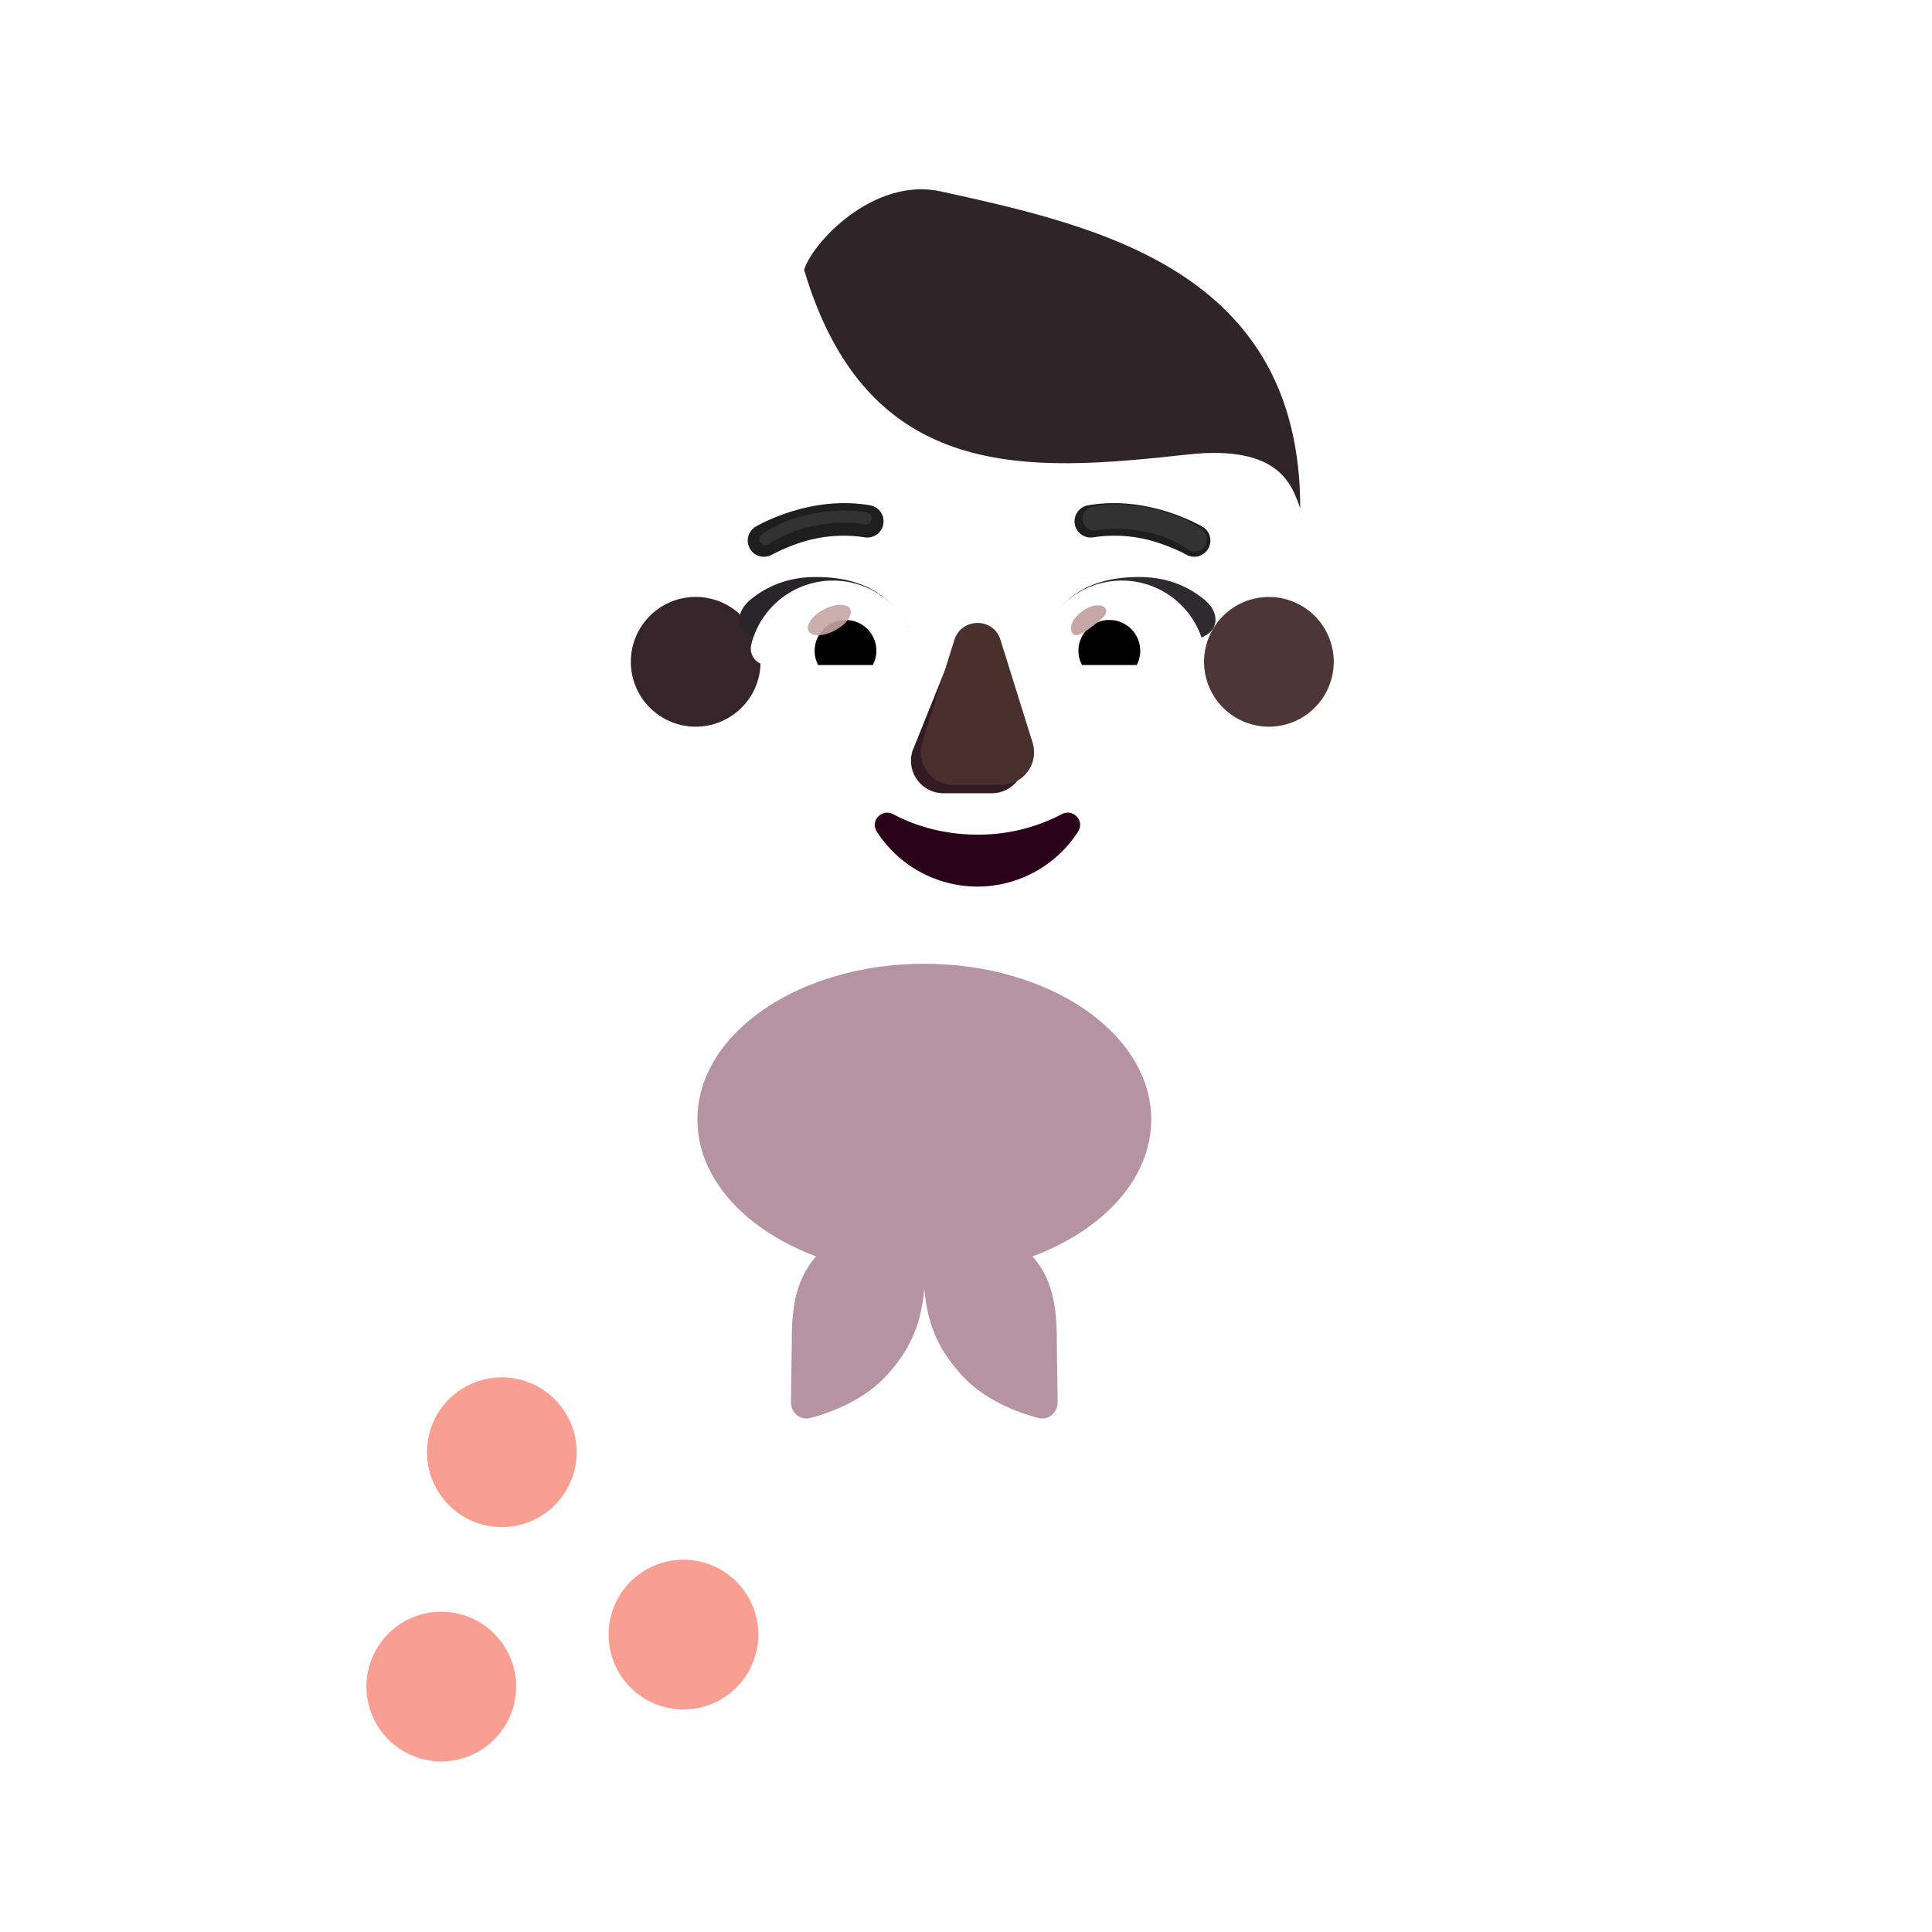 <svg xmlns="http://www.w3.org/2000/svg" width="3em" height="3em" viewBox="0 0 32 32"><g fill="none"><g filter="url(#)"><path fill="url(#)" fill-rule="evenodd" d="M23.375 12.372c.212-.436.324-.921.324-1.428c0-.467-.097-.905-.269-1.305h.005a3 3 0 0 0-.28-.513l-.003-.003a3.24 3.24 0 0 1-.526-1.771v-.01a3.3 3.3 0 0 0-3.3-3.3a.54.54 0 0 1-.455-.232a3.3 3.3 0 0 0-2.682-1.376a3.3 3.3 0 0 0-2.681 1.376a.56.56 0 0 1-.456.233h-.085a3.3 3.3 0 0 0-3.214 3.299v.01a3.24 3.24 0 0 1-.526 1.77l-.002.005a3.3 3.3 0 0 0-.22 3.244c.07.142.07.314 0 .456a3.213 3.213 0 0 0 2.894 4.625h8.581a3.213 3.213 0 0 0 2.895-4.625a.52.52 0 0 1 0-.456m-12.26-2.673h-.013l1.199 2.356c.123 2.802 1.217 0 3.888 0c2.672 0 3.837 3.119 3.96.316l1.136-3.197c-.054-1.244-.956-1.332-1.136-1.332h-3.22a3.86 3.86 0 0 1-3.19-1.673a.264.264 0 0 0-.46.05l-.083.195a2.3 2.3 0 0 1-1.19 1.234l-.05.02q-.027.013-.052.021c-.236.123-.79.49-.81 1.439l.01.306z" clip-rule="evenodd"/><path fill="url(#)" fill-rule="evenodd" d="M23.375 12.372c.212-.436.324-.921.324-1.428c0-.467-.097-.905-.269-1.305h.005a3 3 0 0 0-.28-.513l-.003-.003a3.24 3.24 0 0 1-.526-1.771v-.01a3.3 3.3 0 0 0-3.3-3.3a.54.54 0 0 1-.455-.232a3.3 3.3 0 0 0-2.682-1.376a3.3 3.3 0 0 0-2.681 1.376a.56.56 0 0 1-.456.233h-.085a3.3 3.3 0 0 0-3.214 3.299v.01a3.24 3.24 0 0 1-.526 1.77l-.002.005a3.3 3.3 0 0 0-.22 3.244c.07.142.07.314 0 .456a3.213 3.213 0 0 0 2.894 4.625h8.581a3.213 3.213 0 0 0 2.895-4.625a.52.52 0 0 1 0-.456m-12.26-2.673h-.013l1.199 2.356c.123 2.802 1.217 0 3.888 0c2.672 0 3.837 3.119 3.96.316l1.136-3.197c-.054-1.244-.956-1.332-1.136-1.332h-3.22a3.86 3.86 0 0 1-3.19-1.673a.264.264 0 0 0-.46.05l-.083.195a2.3 2.3 0 0 1-1.19 1.234l-.05.02q-.027.013-.052.021c-.236.123-.79.49-.81 1.439l.01.306z" clip-rule="evenodd"/><path fill="url(#)" fill-rule="evenodd" d="M23.375 12.372c.212-.436.324-.921.324-1.428c0-.467-.097-.905-.269-1.305h.005a3 3 0 0 0-.28-.513l-.003-.003a3.24 3.24 0 0 1-.526-1.771v-.01a3.3 3.3 0 0 0-3.3-3.3a.54.54 0 0 1-.455-.232a3.3 3.3 0 0 0-2.682-1.376a3.3 3.3 0 0 0-2.681 1.376a.56.56 0 0 1-.456.233h-.085a3.3 3.3 0 0 0-3.214 3.299v.01a3.24 3.24 0 0 1-.526 1.77l-.002.005a3.3 3.3 0 0 0-.22 3.244c.07.142.07.314 0 .456a3.213 3.213 0 0 0 2.894 4.625h8.581a3.213 3.213 0 0 0 2.895-4.625a.52.52 0 0 1 0-.456m-12.26-2.673h-.013l1.199 2.356c.123 2.802 1.217 0 3.888 0c2.672 0 3.837 3.119 3.96.316l1.136-3.197c-.054-1.244-.956-1.332-1.136-1.332h-3.22a3.86 3.86 0 0 1-3.19-1.673a.264.264 0 0 0-.46.05l-.083.195a2.3 2.3 0 0 1-1.19 1.234l-.05.02q-.027.013-.052.021c-.236.123-.79.49-.81 1.439l.01.306z" clip-rule="evenodd"/><path fill="url(#)" fill-rule="evenodd" d="M23.375 12.372c.212-.436.324-.921.324-1.428c0-.467-.097-.905-.269-1.305h.005a3 3 0 0 0-.28-.513l-.003-.003a3.24 3.24 0 0 1-.526-1.771v-.01a3.3 3.3 0 0 0-3.3-3.3a.54.54 0 0 1-.455-.232a3.3 3.3 0 0 0-2.682-1.376a3.3 3.3 0 0 0-2.681 1.376a.56.56 0 0 1-.456.233h-.085a3.3 3.3 0 0 0-3.214 3.299v.01a3.24 3.24 0 0 1-.526 1.77l-.002.005a3.3 3.3 0 0 0-.22 3.244c.07.142.07.314 0 .456a3.213 3.213 0 0 0 2.894 4.625h8.581a3.213 3.213 0 0 0 2.895-4.625a.52.52 0 0 1 0-.456m-12.26-2.673h-.013l1.199 2.356c.123 2.802 1.217 0 3.888 0c2.672 0 3.837 3.119 3.96.316l1.136-3.197c-.054-1.244-.956-1.332-1.136-1.332h-3.22a3.86 3.86 0 0 1-3.19-1.673a.264.264 0 0 0-.46.05l-.083.195a2.3 2.3 0 0 1-1.19 1.234l-.05.02q-.027.013-.052.021c-.236.123-.79.49-.81 1.439l.01.306z" clip-rule="evenodd"/><path fill="url(#)" fill-rule="evenodd" d="M23.375 12.372c.212-.436.324-.921.324-1.428c0-.467-.097-.905-.269-1.305h.005a3 3 0 0 0-.28-.513l-.003-.003a3.24 3.24 0 0 1-.526-1.771v-.01a3.3 3.3 0 0 0-3.3-3.3a.54.54 0 0 1-.455-.232a3.3 3.3 0 0 0-2.682-1.376a3.3 3.3 0 0 0-2.681 1.376a.56.56 0 0 1-.456.233h-.085a3.3 3.3 0 0 0-3.214 3.299v.01a3.24 3.24 0 0 1-.526 1.77l-.002.005a3.3 3.3 0 0 0-.22 3.244c.07.142.07.314 0 .456a3.213 3.213 0 0 0 2.894 4.625h8.581a3.213 3.213 0 0 0 2.895-4.625a.52.52 0 0 1 0-.456m-12.26-2.673h-.013l1.199 2.356c.123 2.802 1.217 0 3.888 0c2.672 0 3.837 3.119 3.96.316l1.136-3.197c-.054-1.244-.956-1.332-1.136-1.332h-3.22a3.86 3.86 0 0 1-3.19-1.673a.264.264 0 0 0-.46.05l-.083.195a2.3 2.3 0 0 1-1.19 1.234l-.05.02q-.027.013-.052.021c-.236.123-.79.49-.81 1.439l.01.306z" clip-rule="evenodd"/><path fill="url(#)" fill-rule="evenodd" d="M23.375 12.372c.212-.436.324-.921.324-1.428c0-.467-.097-.905-.269-1.305h.005a3 3 0 0 0-.28-.513l-.003-.003a3.24 3.24 0 0 1-.526-1.771v-.01a3.3 3.3 0 0 0-3.3-3.3a.54.54 0 0 1-.455-.232a3.3 3.3 0 0 0-2.682-1.376a3.3 3.3 0 0 0-2.681 1.376a.56.56 0 0 1-.456.233h-.085a3.3 3.3 0 0 0-3.214 3.299v.01a3.24 3.24 0 0 1-.526 1.77l-.002.005a3.3 3.3 0 0 0-.22 3.244c.07.142.07.314 0 .456a3.213 3.213 0 0 0 2.894 4.625h8.581a3.213 3.213 0 0 0 2.895-4.625a.52.52 0 0 1 0-.456m-12.26-2.673h-.013l1.199 2.356c.123 2.802 1.217 0 3.888 0c2.672 0 3.837 3.119 3.96.316l1.136-3.197c-.054-1.244-.956-1.332-1.136-1.332h-3.22a3.86 3.86 0 0 1-3.19-1.673a.264.264 0 0 0-.46.05l-.083.195a2.3 2.3 0 0 1-1.19 1.234l-.05.02q-.027.013-.052.021c-.236.123-.79.49-.81 1.439l.01.306z" clip-rule="evenodd"/><path fill="url(#)" fill-rule="evenodd" d="M23.375 12.372c.212-.436.324-.921.324-1.428c0-.467-.097-.905-.269-1.305h.005a3 3 0 0 0-.28-.513l-.003-.003a3.24 3.24 0 0 1-.526-1.771v-.01a3.3 3.3 0 0 0-3.3-3.3a.54.54 0 0 1-.455-.232a3.3 3.3 0 0 0-2.682-1.376a3.3 3.3 0 0 0-2.681 1.376a.56.56 0 0 1-.456.233h-.085a3.3 3.3 0 0 0-3.214 3.299v.01a3.24 3.24 0 0 1-.526 1.77l-.002.005a3.3 3.3 0 0 0-.22 3.244c.07.142.07.314 0 .456a3.213 3.213 0 0 0 2.894 4.625h8.581a3.213 3.213 0 0 0 2.895-4.625a.52.52 0 0 1 0-.456m-12.26-2.673h-.013l1.199 2.356c.123 2.802 1.217 0 3.888 0c2.672 0 3.837 3.119 3.96.316l1.136-3.197c-.054-1.244-.956-1.332-1.136-1.332h-3.22a3.86 3.86 0 0 1-3.19-1.673a.264.264 0 0 0-.46.05l-.083.195a2.3 2.3 0 0 1-1.19 1.234l-.05.02q-.027.013-.052.021c-.236.123-.79.49-.81 1.439l.01.306z" clip-rule="evenodd"/><path fill="url(#)" fill-rule="evenodd" d="M23.375 12.372c.212-.436.324-.921.324-1.428c0-.467-.097-.905-.269-1.305h.005a3 3 0 0 0-.28-.513l-.003-.003a3.24 3.24 0 0 1-.526-1.771v-.01a3.3 3.3 0 0 0-3.3-3.3a.54.54 0 0 1-.455-.232a3.3 3.3 0 0 0-2.682-1.376a3.3 3.3 0 0 0-2.681 1.376a.56.56 0 0 1-.456.233h-.085a3.3 3.3 0 0 0-3.214 3.299v.01a3.24 3.24 0 0 1-.526 1.77l-.002.005a3.3 3.3 0 0 0-.22 3.244c.07.142.07.314 0 .456a3.213 3.213 0 0 0 2.894 4.625h8.581a3.213 3.213 0 0 0 2.895-4.625a.52.52 0 0 1 0-.456m-12.26-2.673h-.013l1.199 2.356c.123 2.802 1.217 0 3.888 0c2.672 0 3.837 3.119 3.96.316l1.136-3.197c-.054-1.244-.956-1.332-1.136-1.332h-3.22a3.86 3.86 0 0 1-3.19-1.673a.264.264 0 0 0-.46.05l-.083.195a2.3 2.3 0 0 1-1.19 1.234l-.05.02q-.027.013-.052.021c-.236.123-.79.49-.81 1.439l.01.306z" clip-rule="evenodd"/><path fill="url(#)" fill-rule="evenodd" d="M23.375 12.372c.212-.436.324-.921.324-1.428c0-.467-.097-.905-.269-1.305h.005a3 3 0 0 0-.28-.513l-.003-.003a3.24 3.24 0 0 1-.526-1.771v-.01a3.3 3.3 0 0 0-3.3-3.3a.54.54 0 0 1-.455-.232a3.3 3.3 0 0 0-2.682-1.376a3.3 3.3 0 0 0-2.681 1.376a.56.56 0 0 1-.456.233h-.085a3.3 3.3 0 0 0-3.214 3.299v.01a3.24 3.24 0 0 1-.526 1.77l-.002.005a3.3 3.3 0 0 0-.22 3.244c.07.142.07.314 0 .456a3.213 3.213 0 0 0 2.894 4.625h8.581a3.213 3.213 0 0 0 2.895-4.625a.52.52 0 0 1 0-.456m-12.26-2.673h-.013l1.199 2.356c.123 2.802 1.217 0 3.888 0c2.672 0 3.837 3.119 3.96.316l1.136-3.197c-.054-1.244-.956-1.332-1.136-1.332h-3.22a3.86 3.86 0 0 1-3.19-1.673a.264.264 0 0 0-.46.05l-.083.195a2.3 2.3 0 0 1-1.19 1.234l-.05.02q-.027.013-.052.021c-.236.123-.79.49-.81 1.439l.01.306z" clip-rule="evenodd"/><path fill="url(#)" fill-rule="evenodd" d="M23.375 12.372c.212-.436.324-.921.324-1.428c0-.467-.097-.905-.269-1.305h.005a3 3 0 0 0-.28-.513l-.003-.003a3.24 3.24 0 0 1-.526-1.771v-.01a3.3 3.3 0 0 0-3.3-3.3a.54.54 0 0 1-.455-.232a3.3 3.3 0 0 0-2.682-1.376a3.3 3.3 0 0 0-2.681 1.376a.56.56 0 0 1-.456.233h-.085a3.3 3.3 0 0 0-3.214 3.299v.01a3.24 3.24 0 0 1-.526 1.77l-.002.005a3.3 3.3 0 0 0-.22 3.244c.07.142.07.314 0 .456a3.213 3.213 0 0 0 2.894 4.625h8.581a3.213 3.213 0 0 0 2.895-4.625a.52.52 0 0 1 0-.456m-12.26-2.673h-.013l1.199 2.356c.123 2.802 1.217 0 3.888 0c2.672 0 3.837 3.119 3.96.316l1.136-3.197c-.054-1.244-.956-1.332-1.136-1.332h-3.22a3.86 3.86 0 0 1-3.19-1.673a.264.264 0 0 0-.46.05l-.083.195a2.3 2.3 0 0 1-1.19 1.234l-.05.02q-.027.013-.052.021c-.236.123-.79.49-.81 1.439l.01.306z" clip-rule="evenodd"/><path fill="url(#)" fill-rule="evenodd" d="M23.375 12.372c.212-.436.324-.921.324-1.428c0-.467-.097-.905-.269-1.305h.005a3 3 0 0 0-.28-.513l-.003-.003a3.24 3.24 0 0 1-.526-1.771v-.01a3.3 3.3 0 0 0-3.3-3.3a.54.54 0 0 1-.455-.232a3.3 3.3 0 0 0-2.682-1.376a3.3 3.3 0 0 0-2.681 1.376a.56.56 0 0 1-.456.233h-.085a3.3 3.3 0 0 0-3.214 3.299v.01a3.24 3.24 0 0 1-.526 1.77l-.002.005a3.3 3.3 0 0 0-.22 3.244c.07.142.07.314 0 .456a3.213 3.213 0 0 0 2.894 4.625h8.581a3.213 3.213 0 0 0 2.895-4.625a.52.52 0 0 1 0-.456m-12.26-2.673h-.013l1.199 2.356c.123 2.802 1.217 0 3.888 0c2.672 0 3.837 3.119 3.96.316l1.136-3.197c-.054-1.244-.956-1.332-1.136-1.332h-3.22a3.86 3.86 0 0 1-3.19-1.673a.264.264 0 0 0-.46.05l-.083.195a2.3 2.3 0 0 1-1.19 1.234l-.05.02q-.027.013-.052.021c-.236.123-.79.49-.81 1.439l.01.306z" clip-rule="evenodd"/><path fill="url(#)" fill-rule="evenodd" d="M23.375 12.372c.212-.436.324-.921.324-1.428c0-.467-.097-.905-.269-1.305h.005a3 3 0 0 0-.28-.513l-.003-.003a3.24 3.24 0 0 1-.526-1.771v-.01a3.3 3.3 0 0 0-3.3-3.3a.54.54 0 0 1-.455-.232a3.3 3.3 0 0 0-2.682-1.376a3.3 3.3 0 0 0-2.681 1.376a.56.56 0 0 1-.456.233h-.085a3.3 3.3 0 0 0-3.214 3.299v.01a3.24 3.24 0 0 1-.526 1.77l-.002.005a3.3 3.3 0 0 0-.22 3.244c.07.142.07.314 0 .456a3.213 3.213 0 0 0 2.894 4.625h8.581a3.213 3.213 0 0 0 2.895-4.625a.52.52 0 0 1 0-.456m-12.26-2.673h-.013l1.199 2.356c.123 2.802 1.217 0 3.888 0c2.672 0 3.837 3.119 3.96.316l1.136-3.197c-.054-1.244-.956-1.332-1.136-1.332h-3.22a3.86 3.86 0 0 1-3.19-1.673a.264.264 0 0 0-.46.05l-.083.195a2.3 2.3 0 0 1-1.19 1.234l-.05.02q-.027.013-.052.021c-.236.123-.79.49-.81 1.439l.01.306z" clip-rule="evenodd"/></g><path fill="url(#)" d="M9.143 17.99a10.96 10.96 0 0 1 7-2.515c2.658 0 5.097.943 7 2.514v11.986h-14z"/><path fill="url(#)" d="M9.143 17.99a10.96 10.96 0 0 1 7-2.515c2.658 0 5.097.943 7 2.514v11.986h-14z"/><path fill="url(#)" d="M9.143 17.99a10.96 10.96 0 0 1 7-2.515c2.658 0 5.097.943 7 2.514v11.986h-14z"/><path fill="url(#)" d="M9.143 17.99a10.96 10.96 0 0 1 7-2.515c2.658 0 5.097.943 7 2.514v11.986h-14z"/><g filter="url(#)"><path fill="#B693A1" fill-rule="evenodd" d="M17.101 20.81c1.172-.436 1.967-1.288 1.967-2.267c0-1.425-1.683-2.58-3.759-2.58s-3.758 1.155-3.758 2.58c0 .979.795 1.83 1.967 2.267c-.389.436-.404.98-.404 1.486l-.014.924c-.002.176.152.312.323.266c.381-.1.909-.315 1.264-.706c.378-.415.565-.814.622-1.433c.058.62.245 1.018.622 1.433c.356.391.883.605 1.265.706c.17.046.324-.09.322-.266c-.003-.303-.01-.707-.013-.924c0-.505-.015-1.05-.404-1.486" clip-rule="evenodd"/></g><ellipse cx="16.143" cy="17.314" fill="url(#)" rx="4.489" ry="3.08"/><ellipse cx="16.143" cy="17.314" fill="url(#)" rx="4.489" ry="3.08"/><g filter="url(#)"><ellipse cx="16.142" cy="17.066" stroke="url(#)" stroke-width=".5" rx="3.844" ry="2.219"/></g><g filter="url(#)"><path fill="url(#)" d="M14.064 19.957c.824-.79 1.717-.937 2.058-.89c.133 1.792-.012 2.527-.723 3.308c-.424.467-1.054.723-1.51.843c-.203.054-.387-.107-.384-.318c.004-.362.011-.844.016-1.103c0-.63.02-1.309.543-1.84"/><path fill="url(#)" d="M14.064 19.957c.824-.79 1.717-.937 2.058-.89c.133 1.792-.012 2.527-.723 3.308c-.424.467-1.054.723-1.51.843c-.203.054-.387-.107-.384-.318c.004-.362.011-.844.016-1.103c0-.63.02-1.309.543-1.84"/></g><g filter="url(#)"><path fill="url(#)" d="M18.221 19.957c-.824-.79-1.717-.937-2.058-.89c-.133 1.792.011 2.527.722 3.308c.425.467 1.055.723 1.51.843c.204.054.388-.107.385-.318c-.004-.362-.012-.844-.016-1.103c0-.63-.02-1.309-.543-1.84"/><path fill="url(#)" d="M18.221 19.957c-.824-.79-1.717-.937-2.058-.89c-.133 1.792.011 2.527.722 3.308c.425.467 1.055.723 1.51.843c.204.054.388-.107.385-.318c-.004-.362-.012-.844-.016-1.103c0-.63-.02-1.309-.543-1.84"/><path fill="url(#)" d="M18.221 19.957c-.824-.79-1.717-.937-2.058-.89c-.133 1.792.011 2.527.722 3.308c.425.467 1.055.723 1.51.843c.204.054.388-.107.385-.318c-.004-.362-.012-.844-.016-1.103c0-.63-.02-1.309-.543-1.84"/></g><path fill="url(#)" d="M5.143 26.475c-.02-3.41 1.582-6.47 4-8.5v11.98l-3.98.02z"/><g filter="url(#)"><path fill="url(#)" d="M15.413 19.097a2.4 2.4 0 0 1 .729-.11c.297 0 .546.052.729.11c.185.06.277.251.236.441a4 4 0 0 1-.222.714a.69.69 0 0 1-.609.426c-.12.005-.148.005-.27 0a.69.69 0 0 1-.607-.426a4 4 0 0 1-.223-.714c-.04-.19.052-.382.237-.44"/><path fill="url(#)" d="M15.413 19.097a2.4 2.4 0 0 1 .729-.11c.297 0 .546.052.729.11c.185.06.277.251.236.441a4 4 0 0 1-.222.714a.69.69 0 0 1-.609.426c-.12.005-.148.005-.27 0a.69.69 0 0 1-.607-.426a4 4 0 0 1-.223-.714c-.04-.19.052-.382.237-.44"/></g><path fill="url(#)" d="M4.59 29.975h8.843l-2.031-5.805c-.602-1.791-.32-3.533-4.61-2.954c-2.718.333-4.203 3.217-3.156 6.123z"/><path fill="url(#)" d="M4.59 29.975h8.843l-2.031-5.805c-.602-1.791-.32-3.533-4.61-2.954c-2.718.333-4.203 3.217-3.156 6.123z"/><g filter="url(#)"><path fill="url(#)" d="M5.636 29.975h8.844l-2.031-5.852c-.602-1.805-2.022-3.296-4.61-2.977c-2.718.336-4.203 3.243-3.156 6.172z"/></g><g filter="url(#)"><path fill="#F99E93" d="M8.312 25.293a1.24 1.24 0 1 0 0-2.48a1.24 1.24 0 0 0 0 2.48"/></g><g filter="url(#)"><path fill="#F99E93" d="M11.32 28.314a1.24 1.24 0 1 0 0-2.48a1.24 1.24 0 0 0 0 2.48"/></g><g filter="url(#)"><path fill="#F99E93" d="M7.309 29.175a1.24 1.24 0 1 0 0-2.48a1.24 1.24 0 0 0 0 2.48"/></g><g filter="url(#)"><path fill="url(#)" d="M8.383 25.215a1.24 1.24 0 1 0 0-2.48a1.24 1.24 0 0 0 0 2.48"/></g><path fill="url(#)" d="M8.383 25.215a1.24 1.24 0 1 0 0-2.48a1.24 1.24 0 0 0 0 2.48"/><g filter="url(#)"><path fill="url(#)" d="M11.383 28.263a1.24 1.24 0 1 0 0-2.48a1.24 1.24 0 0 0 0 2.48"/></g><g filter="url(#)"><path fill="url(#)" d="M7.383 29.105a1.24 1.24 0 1 0 0-2.48a1.24 1.24 0 0 0 0 2.48"/></g><path fill="url(#)" d="M7.383 29.105a1.24 1.24 0 1 0 0-2.48a1.24 1.24 0 0 0 0 2.48"/><path fill="url(#)" d="M27.734 23.019a.97.97 0 0 1 .967.967V26.2h-1.934v-2.214a.976.976 0 0 1 .967-.967"/><path fill="url(#)" d="M27.734 23.019a.97.97 0 0 1 .967.967V26.2h-1.934v-2.214a.976.976 0 0 1 .967-.967"/><path fill="url(#)" d="M23.143 29.975v-12c2.44 2.023 4 5.078 4 8.494v3.506z"/><path fill="url(#)" d="M23.143 29.975v-12c2.44 2.023 4 5.078 4 8.494v3.506z"/><path fill="url(#)" d="M23.143 29.975v-12c2.44 2.023 4 5.078 4 8.494v3.506z"/><path fill="url(#)" d="M25.378 20.725a.1.1 0 0 0-.098.082c-.23 1.338-.199 2.695-.107 4.134l.61 4.304c.04.28.286.5.571.5c.297 0 .541-.21.572-.5l.63-4.35c.06-1.493.092-2.753-.137-4.088a.1.1 0 0 0-.098-.082z"/><path fill="url(#)" d="M25.378 20.725a.1.1 0 0 0-.098.082c-.23 1.338-.199 2.695-.107 4.134l.61 4.304c.04.28.286.5.571.5c.297 0 .541-.21.572-.5l.63-4.35c.06-1.493.092-2.753-.137-4.088a.1.1 0 0 0-.098-.082z"/><g filter="url(#)"><path fill="url(#)" d="M27.277 20.725a.1.1 0 0 0 .098-.114a11.5 11.5 0 0 0-.432-1.876h-1.2a10.3 10.3 0 0 0-.415 1.878a.1.1 0 0 0 .098.112z"/><path fill="url(#)" d="M27.277 20.725a.1.1 0 0 0 .098-.114a11.5 11.5 0 0 0-.432-1.876h-1.2a10.3 10.3 0 0 0-.415 1.878a.1.1 0 0 0 .098.112z"/><path fill="url(#)" d="M27.277 20.725a.1.1 0 0 0 .098-.114a11.5 11.5 0 0 0-.432-1.876h-1.2a10.3 10.3 0 0 0-.415 1.878a.1.1 0 0 0 .098.112z"/><path fill="url(#)" d="M27.277 20.725a.1.1 0 0 0 .098-.114a11.5 11.5 0 0 0-.432-1.876h-1.2a10.3 10.3 0 0 0-.415 1.878a.1.1 0 0 0 .098.112z"/></g><path fill="url(#)" d="m25.169 16.58l.685-.092c.322 0 .735.47.735.793c0 .473.136.55.609.55c.454.01.86 0 .907-.436q.005.058.005.117a1.61 1.61 0 0 1-1.613 1.613a1.61 1.61 0 0 1-1.43-2.355c.01-.021.091-.169.102-.19"/><g filter="url(#)"><path fill="url(#)" d="M28.293 14.9a.33.33 0 0 0-.215-.075c-1.248.082-2.375.649-2.978 1.739a.096.096 0 0 0 .086.142h.634c.322 0 .58.258.58.58c0 .473.366.882.839.882c.473.01.85-.365.87-.828c0-.053-.01-.107-.02-.161v-.01c-.162-.7-.054-1.29.279-1.882a.33.33 0 0 0-.075-.387"/><path fill="url(#)" d="M28.293 14.9a.33.33 0 0 0-.215-.075c-1.248.082-2.375.649-2.978 1.739a.096.096 0 0 0 .086.142h.634c.322 0 .58.258.58.58c0 .473.366.882.839.882c.473.01.85-.365.87-.828c0-.053-.01-.107-.02-.161v-.01c-.162-.7-.054-1.29.279-1.882a.33.33 0 0 0-.075-.387"/><path fill="url(#)" d="M28.293 14.9a.33.33 0 0 0-.215-.075c-1.248.082-2.375.649-2.978 1.739a.096.096 0 0 0 .086.142h.634c.322 0 .58.258.58.58c0 .473.366.882.839.882c.473.01.85-.365.87-.828c0-.053-.01-.107-.02-.161v-.01c-.162-.7-.054-1.29.279-1.882a.33.33 0 0 0-.075-.387"/><path fill="url(#)" d="M28.293 14.9a.33.33 0 0 0-.215-.075c-1.248.082-2.375.649-2.978 1.739a.096.096 0 0 0 .086.142h.634c.322 0 .58.258.58.58c0 .473.366.882.839.882c.473.01.85-.365.87-.828c0-.053-.01-.107-.02-.161v-.01c-.162-.7-.054-1.29.279-1.882a.33.33 0 0 0-.075-.387"/></g><g filter="url(#)"><path fill="url(#)" d="M24.005 25.3c0-.401.325-.732.726-.732h2.77a1.2 1.2 0 0 1 1.2 1.2v3.207a1 1 0 0 1-1 1h-2.97a.731.731 0 0 1-.319-1.39a.735.735 0 0 1 0-1.314a.735.735 0 0 1 0-1.314a.74.74 0 0 1-.407-.657"/><path fill="url(#)" d="M24.005 25.3c0-.401.325-.732.726-.732h2.77a1.2 1.2 0 0 1 1.2 1.2v3.207a1 1 0 0 1-1 1h-2.97a.731.731 0 0 1-.319-1.39a.735.735 0 0 1 0-1.314a.735.735 0 0 1 0-1.314a.74.74 0 0 1-.407-.657"/><path fill="url(#)" d="M24.005 25.3c0-.401.325-.732.726-.732h2.77a1.2 1.2 0 0 1 1.2 1.2v3.207a1 1 0 0 1-1 1h-2.97a.731.731 0 0 1-.319-1.39a.735.735 0 0 1 0-1.314a.735.735 0 0 1 0-1.314a.74.74 0 0 1-.407-.657"/><path fill="url(#)" d="M24.005 25.3c0-.401.325-.732.726-.732h2.77a1.2 1.2 0 0 1 1.2 1.2v3.207a1 1 0 0 1-1 1h-2.97a.731.731 0 0 1-.319-1.39a.735.735 0 0 1 0-1.314a.735.735 0 0 1 0-1.314a.74.74 0 0 1-.407-.657"/><path fill="url(#)" d="M24.005 25.3c0-.401.325-.732.726-.732h2.77a1.2 1.2 0 0 1 1.2 1.2v3.207a1 1 0 0 1-1 1h-2.97a.731.731 0 0 1-.319-1.39a.735.735 0 0 1 0-1.314a.735.735 0 0 1 0-1.314a.74.74 0 0 1-.407-.657"/></g><g filter="url(#)"><path stroke="url(#)" stroke-linecap="round" stroke-width=".1" d="M24.525 25.952h1.797"/></g><g filter="url(#)"><path stroke="url(#)" stroke-linecap="round" stroke-width=".1" d="M24.447 27.257h1.797"/></g><g filter="url(#)"><path stroke="url(#)" stroke-linecap="round" stroke-width=".1" d="M24.525 28.562h1.797"/></g><g filter="url(#)"><path fill="url(#)" d="M14.213 13.777h3.86v3.094c0 .829-.82 1.5-1.65 1.5h-.464c-1.082 0-1.746-.671-1.746-1.5z"/><path fill="url(#)" d="M14.213 13.777h3.86v3.094c0 .829-.82 1.5-1.65 1.5h-.464c-1.082 0-1.746-.671-1.746-1.5z"/></g><g filter="url(#)"><path stroke="url(#)" stroke-linecap="round" stroke-width=".1" d="M13.275 4.42c.024.243.235 1.156.545 1.71"/></g><path fill="url(#)" d="M16.544 15.742c.25.01.51.03.77.05c-.26-.02-.51-.04-.77-.05"/><path fill="url(#)" d="M16.214 15.742h-.04c.1 0 .19 0 .29.01c-.08-.01-.17-.01-.25-.01"/><g filter="url(#)"><path fill="url(#)" d="M11.504 12.57a1.61 1.61 0 1 0 0-3.217a1.61 1.61 0 0 0 0 3.218"/></g><g filter="url(#)"><path fill="url(#)" d="M21.017 12.57a1.61 1.61 0 1 0 0-3.217a1.61 1.61 0 0 0 0 3.218"/><path fill="url(#)" d="M21.017 12.57a1.61 1.61 0 1 0 0-3.217a1.61 1.61 0 0 0 0 3.218"/></g><g filter="url(#)"><path fill="#4C3637" d="M21.017 12.036a1.074 1.074 0 1 0 0-2.148a1.074 1.074 0 0 0 0 2.148"/><path fill="url(#)" d="M21.017 12.036a1.074 1.074 0 1 0 0-2.148a1.074 1.074 0 0 0 0 2.148"/></g><g filter="url(#)"><path fill="#35252B" d="M11.523 12.036a1.074 1.074 0 1 0 0-2.149a1.074 1.074 0 0 0 0 2.149"/><path fill="url(#)" d="M11.523 12.036a1.074 1.074 0 1 0 0-2.149a1.074 1.074 0 0 0 0 2.149"/></g><g filter="url(#)"><path fill="url(#)" d="M11.102 9.699h.012l-.01-.265l-.01-.307c.02-.948.574-1.316.81-1.438l.051-.02l.052-.021a2.3 2.3 0 0 0 1.19-1.235l.081-.193a.264.264 0 0 1 .462-.051a3.86 3.86 0 0 0 3.189 1.673h3.22c.18 0 1.082.087 1.136 1.332l-.119 3.073c-.123 2.803-2.312 4.685-4.983 4.685c-2.672 0-4.86-1.882-4.983-4.685z"/><path fill="url(#)" d="M11.102 9.699h.012l-.01-.265l-.01-.307c.02-.948.574-1.316.81-1.438l.051-.02l.052-.021a2.3 2.3 0 0 0 1.19-1.235l.081-.193a.264.264 0 0 1 .462-.051a3.86 3.86 0 0 0 3.189 1.673h3.22c.18 0 1.082.087 1.136 1.332l-.119 3.073c-.123 2.803-2.312 4.685-4.983 4.685c-2.672 0-4.86-1.882-4.983-4.685z"/><path fill="url(#)" d="M11.102 9.699h.012l-.01-.265l-.01-.307c.02-.948.574-1.316.81-1.438l.051-.02l.052-.021a2.3 2.3 0 0 0 1.19-1.235l.081-.193a.264.264 0 0 1 .462-.051a3.86 3.86 0 0 0 3.189 1.673h3.22c.18 0 1.082.087 1.136 1.332l-.119 3.073c-.123 2.803-2.312 4.685-4.983 4.685c-2.672 0-4.86-1.882-4.983-4.685z"/><path fill="url(#)" d="M11.102 9.699h.012l-.01-.265l-.01-.307c.02-.948.574-1.316.81-1.438l.051-.02l.052-.021a2.3 2.3 0 0 0 1.19-1.235l.081-.193a.264.264 0 0 1 .462-.051a3.86 3.86 0 0 0 3.189 1.673h3.22c.18 0 1.082.087 1.136 1.332l-.119 3.073c-.123 2.803-2.312 4.685-4.983 4.685c-2.672 0-4.86-1.882-4.983-4.685z"/><path fill="url(#)" d="M11.102 9.699h.012l-.01-.265l-.01-.307c.02-.948.574-1.316.81-1.438l.051-.02l.052-.021a2.3 2.3 0 0 0 1.19-1.235l.081-.193a.264.264 0 0 1 .462-.051a3.86 3.86 0 0 0 3.189 1.673h3.22c.18 0 1.082.087 1.136 1.332l-.119 3.073c-.123 2.803-2.312 4.685-4.983 4.685c-2.672 0-4.86-1.882-4.983-4.685z"/><path fill="url(#)" d="M11.102 9.699h.012l-.01-.265l-.01-.307c.02-.948.574-1.316.81-1.438l.051-.02l.052-.021a2.3 2.3 0 0 0 1.19-1.235l.081-.193a.264.264 0 0 1 .462-.051a3.86 3.86 0 0 0 3.189 1.673h3.22c.18 0 1.082.087 1.136 1.332l-.119 3.073c-.123 2.803-2.312 4.685-4.983 4.685c-2.672 0-4.86-1.882-4.983-4.685z"/><path fill="url(#)" d="M11.102 9.699h.012l-.01-.265l-.01-.307c.02-.948.574-1.316.81-1.438l.051-.02l.052-.021a2.3 2.3 0 0 0 1.19-1.235l.081-.193a.264.264 0 0 1 .462-.051a3.86 3.86 0 0 0 3.189 1.673h3.22c.18 0 1.082.087 1.136 1.332l-.119 3.073c-.123 2.803-2.312 4.685-4.983 4.685c-2.672 0-4.86-1.882-4.983-4.685z"/><path fill="url(#)" d="M11.102 9.699h.012l-.01-.265l-.01-.307c.02-.948.574-1.316.81-1.438l.051-.02l.052-.021a2.3 2.3 0 0 0 1.19-1.235l.081-.193a.264.264 0 0 1 .462-.051a3.86 3.86 0 0 0 3.189 1.673h3.22c.18 0 1.082.087 1.136 1.332l-.119 3.073c-.123 2.803-2.312 4.685-4.983 4.685c-2.672 0-4.86-1.882-4.983-4.685z"/></g><path fill="url(#)" d="M11.102 9.699h.012l-.01-.265l-.01-.307c.02-.948.574-1.316.81-1.438l.051-.02l.052-.021a2.3 2.3 0 0 0 1.19-1.235l.081-.193a.264.264 0 0 1 .462-.051a3.86 3.86 0 0 0 3.189 1.673h3.22c.18 0 1.082.087 1.136 1.332l-.119 3.073c-.123 2.803-2.312 4.685-4.983 4.685c-2.672 0-4.86-1.882-4.983-4.685z"/><path fill="url(#)" d="M11.102 9.699h.012l-.01-.265l-.01-.307c.02-.948.574-1.316.81-1.438l.051-.02l.052-.021a2.3 2.3 0 0 0 1.19-1.235l.081-.193a.264.264 0 0 1 .462-.051a3.86 3.86 0 0 0 3.189 1.673h3.22c.18 0 1.082.087 1.136 1.332l-.119 3.073c-.123 2.803-2.312 4.685-4.983 4.685c-2.672 0-4.86-1.882-4.983-4.685z"/><g filter="url(#)"><path fill="#331B25" d="m15.797 10.739l-.684 1.7a.54.54 0 0 0 .521.7h.786a.54.54 0 0 0 .52-.7l-.53-1.7c-.114-.377-.494-.377-.613 0"/></g><g filter="url(#)"><path fill="#4A302D" d="m15.807 10.6l-.531 1.7a.54.54 0 0 0 .52.7h.787a.54.54 0 0 0 .52-.7l-.531-1.7c-.114-.376-.645-.376-.765 0"/><path fill="url(#)" d="m15.807 10.6l-.531 1.7a.54.54 0 0 0 .52.7h.787a.54.54 0 0 0 .52-.7l-.531-1.7c-.114-.376-.645-.376-.765 0"/><path fill="url(#)" d="m15.807 10.6l-.531 1.7a.54.54 0 0 0 .52.7h.787a.54.54 0 0 0 .52-.7l-.531-1.7c-.114-.376-.645-.376-.765 0"/><path fill="url(#)" d="m15.807 10.6l-.531 1.7a.54.54 0 0 0 .52.7h.787a.54.54 0 0 0 .52-.7l-.531-1.7c-.114-.376-.645-.376-.765 0"/><path fill="url(#)" d="m15.807 10.6l-.531 1.7a.54.54 0 0 0 .52.7h.787a.54.54 0 0 0 .52-.7l-.531-1.7c-.114-.376-.645-.376-.765 0"/></g><path fill="url(#)" d="m15.807 10.6l-.531 1.7a.54.54 0 0 0 .52.7h.787a.54.54 0 0 0 .52-.7l-.531-1.7c-.114-.376-.645-.376-.765 0"/><path fill="url(#)" d="m15.807 10.6l-.531 1.7a.54.54 0 0 0 .52.7h.787a.54.54 0 0 0 .52-.7l-.531-1.7c-.114-.376-.645-.376-.765 0"/><path fill="#2A0219" stroke="url(#)" stroke-width=".1" d="M14.791 13.484a.204.204 0 0 0-.247.044a.196.196 0 0 0-.021.247a1.982 1.982 0 0 0 3.333 0a.2.2 0 0 0-.021-.25a.205.205 0 0 0-.247-.041a2.96 2.96 0 0 1-1.399.34c-.512 0-.994-.124-1.398-.34Z"/><g filter="url(#)"><path fill="#2D2B2E" d="M17.332 10.393c.265-.467.668-.836 1.537-.836c.38 0 .747.105 1.073.369c.268.217.232.495.024.6l-.556.317c-.651-.211-1.372-.24-2.079-.45"/></g><g filter="url(#)"><path fill="#272528" d="M15.048 10.393c-.266-.467-.67-.836-1.538-.836c-.38 0-.747.105-1.073.369c-.268.217-.232.495-.024.6l.556.317c.652-.211 1.372-.24 2.079-.45"/></g><g filter="url(#)"><path fill="#1E1E1E" d="m12.792 9.184l-.005.002a.268.268 0 0 1-.275-.46h.001l.003-.002l.01-.006a2 2 0 0 1 .148-.077c.099-.047.24-.107.41-.161c.34-.109.815-.2 1.329-.11a.268.268 0 0 1-.094.529a2.3 2.3 0 0 0-1.072.092a3 3 0 0 0-.455.193"/></g><g filter="url(#)"><path fill="#1E1E1E" fill-rule="evenodd" d="m19.921 8.726l-.138.23za.268.268 0 0 1-.275.46l-.005-.002a1 1 0 0 0-.113-.058a3 3 0 0 0-.343-.135a2.3 2.3 0 0 0-1.072-.092a.268.268 0 1 1-.093-.529c.513-.09.989.001 1.329.11a3.3 3.3 0 0 1 .558.238l.01.006l.002.001z" clip-rule="evenodd"/></g><path fill="#fff" d="M18.58 9.616c.654 0 1.205.45 1.355 1.059a.274.274 0 0 1-.267.34h-2.232a.23.23 0 0 1-.227-.272a1.4 1.4 0 0 1 1.372-1.127"/><path fill="url(#)" d="M18.374 9.887a.892.892 0 0 1 .86 1.128h-1.725a.896.896 0 0 1 .864-1.128"/><path fill="#000" d="M17.862 10.78a.51.51 0 0 1 .512-.511a.51.51 0 0 1 .454.746h-.905a.46.46 0 0 1-.06-.235"/><g filter="url(#)"><path fill="#C7A7A3" d="M18.308 10.076c.063.085-.07.189-.22.302c-.152.113-.264.192-.327.107c-.064-.085.007-.245.158-.358s.325-.136.389-.05"/><path fill="url(#)" d="M18.308 10.076c.063.085-.07.189-.22.302c-.152.113-.264.192-.327.107c-.064-.085.007-.245.158-.358s.325-.136.389-.05"/></g><g filter="url(#)"><path fill="url(#)" d="M19.169 10.662a.84.84 0 0 0-.232-.462l-.26.285l.117.228z"/></g><path fill="#fff" d="M13.799 9.616c-.654 0-1.205.45-1.355 1.059a.273.273 0 0 0 .267.34h2.232a.23.23 0 0 0 .227-.272a1.4 1.4 0 0 0-1.371-1.127"/><path fill="url(#)" d="M14.005 9.887a.893.893 0 0 0-.86 1.128h1.724a1 1 0 0 0 .033-.235a.9.9 0 0 0-.897-.893"/><path fill="#000" d="M14.516 10.78a.51.51 0 0 0-.51-.511a.51.51 0 0 0-.455.746h.905a.5.5 0 0 0 .06-.235"/><g filter="url(#)"><path fill="url(#)" d="M14.82 10.675c0-.288-.234-.48-.297-.539l-.289.28l.178.36z"/></g><g filter="url(#)"><ellipse cx="13.736" cy="10.269" fill="#C7A7A3" fill-opacity=".9" rx=".39" ry=".197" transform="rotate(-27.914 13.736 10.269)"/><ellipse cx="13.736" cy="10.269" fill="url(#)" rx=".39" ry=".197" transform="rotate(-27.914 13.736 10.269)"/></g><g filter="url(#)"><path stroke="#323233" stroke-linecap="round" stroke-width=".4" d="M18.129 8.589c.323-.078 1.125-.04 1.66.344"/></g><g filter="url(#)"><path stroke="#323233" stroke-linecap="round" stroke-width=".2" d="M14.338 8.589c-.322-.078-1.125-.04-1.66.344"/></g><g filter="url(#)"><path fill="#2F2428" d="M15.586 3.171c-1.133-.25-2.15.88-2.267 1.299c1.052 3.545 3.713 3.35 6.34 3.059c1.573-.175 1.743.542 1.877.888c0-3.932-3.344-4.67-5.921-5.24z"/><path fill="url(#)" d="M15.586 3.171c-1.133-.25-2.15.88-2.267 1.299c1.052 3.545 3.713 3.35 6.34 3.059c1.573-.175 1.743.542 1.877.888c0-3.932-3.344-4.67-5.921-5.24z"/><path fill="url(#)" d="M15.586 3.171c-1.133-.25-2.15.88-2.267 1.299c1.052 3.545 3.713 3.35 6.34 3.059c1.573-.175 1.743.542 1.877.888c0-3.932-3.344-4.67-5.921-5.24z"/></g><g filter="url(#)"><path stroke="url(#)" stroke-linecap="round" stroke-width=".2" d="M13.298 4.42c.024.243.235 1.156.545 1.71"/></g><path fill="url(#)" d="M9.007 5.835c0-.45.344-.983.734-1.213c1.816-1.27 5.57-2.66 8.778-2.594c2.738.149 4.324 1.636 4.424 4.156c.019.49-.534.79-.934.79H10.264c-.685 0-1.257-.429-1.257-1.139"/><path fill="url(#)" d="M9.007 5.835c0-.45.344-.983.734-1.213c1.816-1.27 5.57-2.66 8.778-2.594c2.738.149 4.324 1.636 4.424 4.156c.019.49-.534.79-.934.79H10.264c-.685 0-1.257-.429-1.257-1.139"/><path fill="url(#)" d="M9.007 5.835c0-.45.344-.983.734-1.213c1.816-1.27 5.57-2.66 8.778-2.594c2.738.149 4.324 1.636 4.424 4.156c.019.49-.534.79-.934.79H10.264c-.685 0-1.257-.429-1.257-1.139"/><g filter="url(#)"><path fill="url(#)" d="M20.307 2.79c2.008.772 2.24 2.384 2.365 3.36c-3.464-.784-5.749-1.178-7.035-1.406c-.31-.055-.423-.42-.179-.617c1.12-.91 3.16-1.987 4.849-1.338"/></g><g filter="url(#)"><path fill="url(#)" d="M13.015 4.726c-.973-.093-2.504.103-3.147.213c-.174.135-.48.54-.31 1.08c.17.542.574.651.754.638c3.302-.637 3.92-1.815 2.703-1.93"/></g><defs><radialGradient id="" cx="0" cy="0" r="1" gradientTransform="matrix(-.603 4.559 -5.695 -.754 15.888 13.462)" gradientUnits="userSpaceOnUse"><stop offset=".591" stop-color="#171418"/><stop offset="1" stop-color="#171418" stop-opacity="0"/></radialGradient><radialGradient id="" cx="0" cy="0" r="1" gradientTransform="matrix(-2.883 1.944 -2.555 -3.788 13.072 13.73)" gradientUnits="userSpaceOnUse"><stop offset=".258" stop-color="#181518"/><stop offset="1" stop-color="#181518" stop-opacity="0"/></radialGradient><radialGradient id="" cx="0" cy="0" r="1" gradientTransform="rotate(127.405 2.91 8.395)scale(2.152 1.653)" gradientUnits="userSpaceOnUse"><stop offset=".334" stop-color="#040101"/><stop offset="1" stop-color="#040101" stop-opacity="0"/></radialGradient><radialGradient id="" cx="0" cy="0" r="1" gradientTransform="rotate(121.43 3.332 7.886)scale(2.475 1.743)" gradientUnits="userSpaceOnUse"><stop offset=".321" stop-color="#040002"/><stop offset="1" stop-color="#040002" stop-opacity="0"/></radialGradient><radialGradient id="" cx="0" cy="0" r="1" gradientTransform="rotate(62.272 3.932 11.938)scale(2.954 4.101)" gradientUnits="userSpaceOnUse"><stop stop-color="#474445"/><stop offset="1" stop-color="#474445" stop-opacity="0"/></radialGradient><radialGradient id="" cx="0" cy="0" r="1" gradientTransform="rotate(134.998 9.98 7.052)scale(2.038 2.849)" gradientUnits="userSpaceOnUse"><stop stop-color="#4A4446"/><stop offset="1" stop-color="#4A4446" stop-opacity="0"/></radialGradient><radialGradient id="" cx="0" cy="0" r="1" gradientTransform="matrix(-1.844 .536 -1.119 -3.845 23.699 10.11)" gradientUnits="userSpaceOnUse"><stop stop-color="#3B3638"/><stop offset="1" stop-color="#3B3638" stop-opacity="0"/></radialGradient><radialGradient id="" cx="0" cy="0" r="1" gradientTransform="rotate(165.963 10.715 8.186)scale(2.902 3.697)" gradientUnits="userSpaceOnUse"><stop stop-color="#464444"/><stop offset="1" stop-color="#464444" stop-opacity="0"/></radialGradient><radialGradient id="" cx="0" cy="0" r="1" gradientTransform="rotate(-108.843 13.207 -3.645)scale(2.8 2.215)" gradientUnits="userSpaceOnUse"><stop stop-color="#575455"/><stop offset="1" stop-color="#575455" stop-opacity="0"/></radialGradient><radialGradient id="" cx="0" cy="0" r="1" gradientTransform="matrix(1.504 .158 -.256 2.437 10.048 10.074)" gradientUnits="userSpaceOnUse"><stop stop-color="#413733"/><stop offset="1" stop-color="#413733" stop-opacity="0"/></radialGradient><radialGradient id="" cx="0" cy="0" r="1" gradientTransform="rotate(107.382 2.713 7.371)scale(2.92 2.691)" gradientUnits="userSpaceOnUse"><stop offset=".243" stop-color="#585352"/><stop offset="1" stop-color="#585352" stop-opacity="0"/></radialGradient><radialGradient id="" cx="0" cy="0" r="1" gradientTransform="matrix(0 -10.501 14.429 0 19.814 29.975)" gradientUnits="userSpaceOnUse"><stop stop-color="#C6A0E4"/><stop offset=".574" stop-color="#D7BEDC"/></radialGradient><radialGradient id="" cx="0" cy="0" r="1" gradientTransform="matrix(6.257 1.274 -1.231 6.041 8.305 19.512)" gradientUnits="userSpaceOnUse"><stop stop-color="#C1B3BB"/><stop offset="1" stop-color="#C1B3BB" stop-opacity="0"/></radialGradient><radialGradient id="" cx="0" cy="0" r="1" gradientTransform="matrix(-6.681 -14.5 16.746 -7.716 19.235 29.975)" gradientUnits="userSpaceOnUse"><stop offset=".559" stop-color="#C3AEBD" stop-opacity="0"/><stop offset="1" stop-color="#AFA1A1"/></radialGradient><radialGradient id="" cx="0" cy="0" r="1" gradientTransform="matrix(0 13.556 -3.367 0 23.143 21.212)" gradientUnits="userSpaceOnUse"><stop stop-color="#E9DFEE"/><stop offset="1" stop-color="#D5C0DE" stop-opacity="0"/></radialGradient><radialGradient id="" cx="0" cy="0" r="1" gradientTransform="matrix(0 3.938 -5.906 0 16.143 16.723)" gradientUnits="userSpaceOnUse"><stop offset=".69" stop-color="#A92F4C" stop-opacity="0"/><stop offset="1" stop-color="#A92F4C"/></radialGradient><radialGradient id="" cx="0" cy="0" r="1" gradientTransform="rotate(121.17 1.805 14.742)scale(3.395 1.762)" gradientUnits="userSpaceOnUse"><stop offset=".313" stop-color="#D2418B"/><stop offset=".826" stop-color="#C33C63"/></radialGradient><radialGradient id="" cx="0" cy="0" r="1" gradientTransform="rotate(68.848 -6.422 21.023)scale(1.842 .941)" gradientUnits="userSpaceOnUse"><stop offset=".43" stop-color="#C01B54"/><stop offset="1" stop-color="#C01B54" stop-opacity="0"/></radialGradient><radialGradient id="" cx="0" cy="0" r="1" gradientTransform="rotate(62.84 -7.503 24.694)scale(4.039 1.93)" gradientUnits="userSpaceOnUse"><stop offset=".41" stop-color="#E2457F"/><stop offset="1" stop-color="#C02B72"/></radialGradient><radialGradient id="" cx="0" cy="0" r="1" gradientTransform="matrix(.669 .719 -.436 .406 18.111 20.55)" gradientUnits="userSpaceOnUse"><stop stop-color="#ED577D"/><stop offset="1" stop-color="#ED577D" stop-opacity="0"/></radialGradient><radialGradient id="" cx="0" cy="0" r="1" gradientTransform="rotate(-60.439 22.105 5.06)scale(4.751 1.925)" gradientUnits="userSpaceOnUse"><stop offset=".342" stop-color="#B0AAAE"/><stop offset="1" stop-color="#989295"/></radialGradient><radialGradient id="" cx="0" cy="0" r="1" gradientTransform="matrix(-.443 1.194 -.363 -.135 17.117 19.488)" gradientUnits="userSpaceOnUse"><stop stop-color="#E44C6D"/><stop offset="1" stop-color="#E44C6D" stop-opacity="0"/></radialGradient><radialGradient id="" cx="0" cy="0" r="1" gradientTransform="matrix(-.26 1.969 -1.774 -.234 8.643 23.315)" gradientUnits="userSpaceOnUse"><stop offset=".482" stop-color="#FF54AB"/><stop offset="1" stop-color="#F52884"/></radialGradient><radialGradient id="" cx="0" cy="0" r="1" gradientTransform="rotate(-39.218 38.122 .876)scale(1.755 2.001)" gradientUnits="userSpaceOnUse"><stop offset=".574" stop-color="#FF5AAA" stop-opacity="0"/><stop offset="1" stop-color="#FF87C1"/></radialGradient><radialGradient id="" cx="0" cy="0" r="1" gradientTransform="matrix(1.24 2.332 -1.891 1.006 11.383 25.783)" gradientUnits="userSpaceOnUse"><stop offset=".233" stop-color="#5ECCF3"/><stop offset="1" stop-color="#4A96EE"/></radialGradient><radialGradient id="" cx="0" cy="0" r="1" gradientTransform="rotate(133.958 -1.608 15.312)scale(2.431 1.885)" gradientUnits="userSpaceOnUse"><stop offset=".222" stop-color="#68FAA7"/><stop offset="1" stop-color="#4FDDA1"/></radialGradient><radialGradient id="" cx="0" cy="0" r="1" gradientTransform="matrix(1.808 -.984 1.042 1.913 6.814 28.363)" gradientUnits="userSpaceOnUse"><stop offset=".819" stop-color="#67FFA4" stop-opacity="0"/><stop offset="1" stop-color="#67FFA4"/></radialGradient><radialGradient id="" cx="0" cy="0" r="1" gradientTransform="matrix(-1.688 1.683 -2.08 -2.085 28.791 23.282)" gradientUnits="userSpaceOnUse"><stop offset=".493" stop-color="#4B312D"/><stop offset=".946" stop-color="#2B1820"/></radialGradient><radialGradient id="" cx="0" cy="0" r="1" gradientTransform="matrix(.762 -.58 .303 .398 28.466 23.5)" gradientUnits="userSpaceOnUse"><stop offset=".132" stop-color="#675655"/><stop offset="1" stop-color="#675655" stop-opacity="0"/></radialGradient><radialGradient id="" cx="0" cy="0" r="1" gradientTransform="matrix(0 6.446 -1.783 0 25.143 23.529)" gradientUnits="userSpaceOnUse"><stop offset=".228" stop-color="#E5DFED"/><stop offset="1" stop-color="#CFCBD2"/></radialGradient><radialGradient id="" cx="0" cy="0" r="1" gradientTransform="matrix(0 6.031 -1.254 0 27.018 21.785)" gradientUnits="userSpaceOnUse"><stop offset=".135" stop-color="#8E5E5C"/><stop offset="1" stop-color="#7A424B"/></radialGradient><radialGradient id="" cx="0" cy="0" r="1" gradientTransform="matrix(0 4.222 -.547 0 26.69 18.735)" gradientUnits="userSpaceOnUse"><stop stop-color="#C2B7CB"/><stop offset="1" stop-color="#C2B7CB" stop-opacity="0"/></radialGradient><radialGradient id="" cx="0" cy="0" r="1" gradientTransform="matrix(-.036 .551 -.84 -.054 26.389 18.816)" gradientUnits="userSpaceOnUse"><stop offset=".506" stop-color="#97769C"/><stop offset="1" stop-color="#97769C" stop-opacity="0"/></radialGradient><radialGradient id="" cx="0" cy="0" r="1" gradientTransform="matrix(-1.389 -2.637 3.17 -1.669 27.232 19.125)" gradientUnits="userSpaceOnUse"><stop offset=".181" stop-color="#EBA287"/><stop offset="1" stop-color="#E3966A"/></radialGradient><radialGradient id="" cx="0" cy="0" r="1" gradientTransform="rotate(149.211 11.54 12.328)scale(2.258 2.547)" gradientUnits="userSpaceOnUse"><stop stop-color="#4CC6EF"/><stop offset="1" stop-color="#3E9FE4"/></radialGradient><radialGradient id="" cx="0" cy="0" r="1" gradientTransform="rotate(-157.433 16.015 5.595)scale(2.85 2.978)" gradientUnits="userSpaceOnUse"><stop offset=".629" stop-color="#499DA3" stop-opacity="0"/><stop offset="1" stop-color="#499DA3"/></radialGradient><radialGradient id="" cx="0" cy="0" r="1" gradientTransform="matrix(.68 .403 -.645 1.089 28.672 15.612)" gradientUnits="userSpaceOnUse"><stop offset=".642" stop-color="#45A5D4"/><stop offset="1" stop-color="#45A5D4" stop-opacity="0"/></radialGradient><radialGradient id="" cx="0" cy="0" r="1" gradientTransform="matrix(-1.001 1.09 -.167 -.153 28.4 14.736)" gradientUnits="userSpaceOnUse"><stop stop-color="#4ECDEE"/><stop offset="1" stop-color="#4ECDEE" stop-opacity="0"/></radialGradient><radialGradient id="" cx="0" cy="0" r="1" gradientTransform="matrix(0 .802 -1.473 0 26.656 25.28)" gradientUnits="userSpaceOnUse"><stop offset=".106" stop-color="#5E4745"/><stop offset="1" stop-color="#533531" stop-opacity="0"/></radialGradient><radialGradient id="" cx="0" cy="0" r="1" gradientTransform="matrix(0 .859 -1.579 0 26.656 26.574)" gradientUnits="userSpaceOnUse"><stop offset=".109" stop-color="#5E4745"/><stop offset="1" stop-color="#533531" stop-opacity="0"/></radialGradient><radialGradient id="" cx="0" cy="0" r="1" gradientTransform="matrix(0 .719 -1.321 0 26.656 27.824)" gradientUnits="userSpaceOnUse"><stop offset=".109" stop-color="#5E4745"/><stop offset="1" stop-color="#533531" stop-opacity="0"/></radialGradient><radialGradient id="" cx="0" cy="0" r="1" gradientTransform="matrix(0 .799 -1.879 0 26.656 29.175)" gradientUnits="userSpaceOnUse"><stop offset=".186" stop-color="#5E4745"/><stop offset="1" stop-color="#533531" stop-opacity="0"/></radialGradient><radialGradient id="" cx="0" cy="0" r="1" gradientTransform="rotate(138.439 5.875 11.76)scale(2.579 1.905)" gradientUnits="userSpaceOnUse"><stop stop-color="#55282A"/><stop offset="1" stop-color="#3C1623"/></radialGradient><radialGradient id="" cx="0" cy="0" r="1" gradientTransform="matrix(0 .75 -2.286 0 16.143 16.598)" gradientUnits="userSpaceOnUse"><stop offset=".333" stop-color="#3D152C"/><stop offset="1" stop-color="#3D152C" stop-opacity="0"/></radialGradient><radialGradient id="" cx="0" cy="0" r="1" gradientTransform="matrix(2.489 -1.131 1.381 3.039 20.229 11.4)" gradientUnits="userSpaceOnUse"><stop offset=".64" stop-color="#493033"/><stop offset=".944" stop-color="#6A5956"/></radialGradient><radialGradient id="" cx="0" cy="0" r="1" gradientTransform="matrix(1.316 .738 -.208 .372 21.26 9.28)" gradientUnits="userSpaceOnUse"><stop stop-color="#402824"/><stop offset="1" stop-color="#402824" stop-opacity="0"/></radialGradient><radialGradient id="" cx="0" cy="0" r="1" gradientTransform="matrix(1.51 -.112 .088 1.18 20.58 11.074)" gradientUnits="userSpaceOnUse"><stop offset=".719" stop-color="#371D1F" stop-opacity="0"/><stop offset="1" stop-color="#371D1F"/></radialGradient><radialGradient id="" cx="0" cy="0" r="1" gradientTransform="matrix(-1.207 0 0 -.952 11.588 10.962)" gradientUnits="userSpaceOnUse"><stop offset=".667" stop-color="#2D181A" stop-opacity="0"/><stop offset="1" stop-color="#2D181A"/></radialGradient><radialGradient id="" cx="0" cy="0" r="1" gradientTransform="matrix(-6.504 2.999 -4.014 -8.705 19.049 10.424)" gradientUnits="userSpaceOnUse"><stop stop-color="#4F322E"/><stop offset="1" stop-color="#402A29"/></radialGradient><radialGradient id="" cx="0" cy="0" r="1" gradientTransform="rotate(154.513 7.734 7.67)scale(2.256 1.571)" gradientUnits="userSpaceOnUse"><stop stop-color="#533632"/><stop offset="1" stop-color="#533632" stop-opacity="0"/></radialGradient><radialGradient id="" cx="0" cy="0" r="1" gradientTransform="matrix(1.073 -3.476 4.41 1.362 14.01 17.207)" gradientUnits="userSpaceOnUse"><stop stop-color="#3A1F30"/><stop offset="1" stop-color="#3A1F30" stop-opacity="0"/></radialGradient><radialGradient id="" cx="0" cy="0" r="1" gradientTransform="matrix(0 6.628 -8.887 0 16.19 10.41)" gradientUnits="userSpaceOnUse"><stop offset=".762" stop-color="#462438" stop-opacity="0"/><stop offset=".888" stop-color="#462438"/><stop offset="1" stop-color="#4A1A3A"/></radialGradient><radialGradient id="" cx="0" cy="0" r="1" gradientTransform="matrix(0 6.567 -6.602 0 15.93 10.816)" gradientUnits="userSpaceOnUse"><stop offset=".794" stop-color="#3B232B" stop-opacity="0"/><stop offset="1" stop-color="#2B151B"/></radialGradient><radialGradient id="" cx="0" cy="0" r="1" gradientTransform="rotate(168.897 8.41 6.952)scale(7.037 12.116)" gradientUnits="userSpaceOnUse"><stop offset=".795" stop-color="#5E4543" stop-opacity="0"/><stop offset="1" stop-color="#5E4543"/></radialGradient><radialGradient id="" cx="0" cy="0" r="1" gradientTransform="matrix(0 -1.151 1.412 0 18.49 10.006)" gradientUnits="userSpaceOnUse"><stop stop-color="#43272A"/><stop offset="1" stop-color="#43272A" stop-opacity="0"/></radialGradient><radialGradient id="" cx="0" cy="0" r="1" gradientTransform="matrix(0 -1.313 1.504 0 14.113 9.777)" gradientUnits="userSpaceOnUse"><stop stop-color="#371E27"/><stop offset="1" stop-color="#371E27" stop-opacity="0"/></radialGradient><radialGradient id="" cx="0" cy="0" r="1" gradientTransform="matrix(-1.285 0 0 -6.446 21.285 11.493)" gradientUnits="userSpaceOnUse"><stop stop-color="#59403D"/><stop offset="1" stop-color="#59403D" stop-opacity="0"/></radialGradient><radialGradient id="" cx="0" cy="0" r="1" gradientTransform="matrix(-1.829 1.574 -1.055 -1.226 20.11 15.54)" gradientUnits="userSpaceOnUse"><stop stop-color="#594D4D"/><stop offset=".694" stop-color="#594D4D" stop-opacity="0"/></radialGradient><radialGradient id="" cx="0" cy="0" r="1" gradientTransform="matrix(-.456 -2.044 .63 -.14 16.974 12.22)" gradientUnits="userSpaceOnUse"><stop offset=".017" stop-color="#634D4B"/><stop offset="1" stop-color="#634D4B" stop-opacity="0"/></radialGradient><radialGradient id="" cx="0" cy="0" r="1" gradientTransform="matrix(-.779 0 0 -.218 16.734 12.431)" gradientUnits="userSpaceOnUse"><stop stop-color="#655251"/><stop offset="1" stop-color="#655251" stop-opacity="0"/></radialGradient><radialGradient id="" cx="0" cy="0" r="1" gradientTransform="rotate(145.529 6.447 8.488)scale(1.663 1.999)" gradientUnits="userSpaceOnUse"><stop offset=".778" stop-color="#2D151C" stop-opacity="0"/><stop offset="1" stop-color="#2D151C"/></radialGradient><radialGradient id="" cx="0" cy="0" r="1" gradientTransform="matrix(0 .811 -1.29 0 18.372 10.364)" gradientUnits="userSpaceOnUse"><stop offset=".802" stop-color="#7D574A"/><stop offset="1" stop-color="#694B43"/><stop offset="1" stop-color="#804D49"/><stop offset="1" stop-color="#664944"/></radialGradient><radialGradient id="" cx="0" cy="0" r="1" gradientTransform="matrix(-.232 -.299 .411 -.319 18.143 10.449)" gradientUnits="userSpaceOnUse"><stop offset=".766" stop-color="#FFE6E2" stop-opacity="0"/><stop offset=".966" stop-color="#FFE6E2"/></radialGradient><radialGradient id="" cx="0" cy="0" r="1" gradientTransform="matrix(0 .811 -1.29 0 14.007 10.364)" gradientUnits="userSpaceOnUse"><stop offset=".802" stop-color="#7D574A"/><stop offset="1" stop-color="#694B43"/><stop offset="1" stop-color="#804D49"/><stop offset="1" stop-color="#664944"/></radialGradient><radialGradient id="" cx="0" cy="0" r="1" gradientTransform="rotate(-90.897 12.07 -1.462)scale(.494 .594)" gradientUnits="userSpaceOnUse"><stop offset=".766" stop-color="#FFE6E2" stop-opacity="0"/><stop offset=".966" stop-color="#FFE6E2"/></radialGradient><radialGradient id="" cx="0" cy="0" r="1" gradientTransform="rotate(115.684 8.095 7.208)scale(4.873 7.967)" gradientUnits="userSpaceOnUse"><stop offset=".639" stop-color="#1F0D24" stop-opacity="0"/><stop offset="1" stop-color="#1F0D24"/></radialGradient><radialGradient id="" cx="0" cy="0" r="1" gradientTransform="matrix(-.21 1.367 -2.941 -.453 16.4 3.406)" gradientUnits="userSpaceOnUse"><stop stop-color="#4C4749"/><stop offset="1" stop-color="#4C4749" stop-opacity="0"/></radialGradient><radialGradient id="" cx="0" cy="0" r="1" gradientTransform="matrix(0 2.665 -5.816 0 15.975 6.574)" gradientUnits="userSpaceOnUse"><stop stop-color="#41225A"/><stop offset="1" stop-color="#41225A" stop-opacity="0"/></radialGradient><radialGradient id="" cx="0" cy="0" r="1" gradientTransform="matrix(8.999 0 0 2.971 15.952 4.37)" gradientUnits="userSpaceOnUse"><stop stop-color="#66606E"/><stop offset="1" stop-color="#66606E" stop-opacity="0"/></radialGradient><radialGradient id="" cx="0" cy="0" r="1" gradientTransform="rotate(170.731 6.377 3.233)scale(6.594 2.269)" gradientUnits="userSpaceOnUse"><stop stop-color="#66606E"/><stop offset="1" stop-color="#66606E" stop-opacity="0"/></radialGradient><filter id="" width="15.268" height="15.768" x="8.68" y="1.684" color-interpolation-filters="sRGB" filterUnits="userSpaceOnUse"><feFlood flood-opacity="0" result="BackgroundImageFix"/><feBlend in="SourceGraphic" in2="BackgroundImageFix" result="shape"/><feColorMatrix in="SourceAlpha" result="hardAlpha" values="0 0 0 0 0 0 0 0 0 0 0 0 0 0 0 0 0 0 127 0"/><feOffset dx=".25" dy="-.75"/><feGaussianBlur stdDeviation=".75"/><feComposite in2="hardAlpha" k2="-1" k3="1" operator="arithmetic"/><feColorMatrix values="0 0 0 0 0.122 0 0 0 0 0.071 0 0 0 0 0.165 0 0 0 1 0"/><feBlend in2="shape" result="effect1_innerShadow_4002_2386"/></filter><filter id="" width="10.518" height="10.531" x="10.051" y="14.464" color-interpolation-filters="sRGB" filterUnits="userSpaceOnUse"><feFlood flood-opacity="0" result="BackgroundImageFix"/><feBlend in="SourceGraphic" in2="BackgroundImageFix" result="shape"/><feGaussianBlur result="effect1_foregroundBlur_4002_2386" stdDeviation=".75"/></filter><filter id="" width="8.987" height="5.737" x="11.649" y="14.198" color-interpolation-filters="sRGB" filterUnits="userSpaceOnUse"><feFlood flood-opacity="0" result="BackgroundImageFix"/><feBlend in="SourceGraphic" in2="BackgroundImageFix" result="shape"/><feGaussianBlur result="effect1_foregroundBlur_4002_2386" stdDeviation=".2"/></filter><filter id="" width="2.812" height="4.17" x="13.354" y="19.059" color-interpolation-filters="sRGB" filterUnits="userSpaceOnUse"><feFlood flood-opacity="0" result="BackgroundImageFix"/><feBlend in="SourceGraphic" in2="BackgroundImageFix" result="shape"/><feColorMatrix in="SourceAlpha" result="hardAlpha" values="0 0 0 0 0 0 0 0 0 0 0 0 0 0 0 0 0 0 127 0"/><feOffset dx="-.15"/><feGaussianBlur stdDeviation=".15"/><feComposite in2="hardAlpha" k2="-1" k3="1" operator="arithmetic"/><feColorMatrix values="0 0 0 0 0.678 0 0 0 0 0.059 0 0 0 0 0.341 0 0 0 1 0"/><feBlend in2="shape" result="effect1_innerShadow_4002_2386"/></filter><filter id="" width="2.762" height="4.17" x="16.118" y="19.059" color-interpolation-filters="sRGB" filterUnits="userSpaceOnUse"><feFlood flood-opacity="0" result="BackgroundImageFix"/><feBlend in="SourceGraphic" in2="BackgroundImageFix" result="shape"/><feColorMatrix in="SourceAlpha" result="hardAlpha" values="0 0 0 0 0 0 0 0 0 0 0 0 0 0 0 0 0 0 127 0"/><feOffset dx=".1"/><feGaussianBlur stdDeviation=".1"/><feComposite in2="hardAlpha" k2="-1" k3="1" operator="arithmetic"/><feColorMatrix values="0 0 0 0 0.647 0 0 0 0 0.047 0 0 0 0 0.306 0 0 0 1 0"/><feBlend in2="shape" result="effect1_innerShadow_4002_2386"/></filter><filter id="" width="2.05" height="1.794" x="15.167" y="18.888" color-interpolation-filters="sRGB" filterUnits="userSpaceOnUse"><feFlood flood-opacity="0" result="BackgroundImageFix"/><feBlend in="SourceGraphic" in2="BackgroundImageFix" result="shape"/><feColorMatrix in="SourceAlpha" result="hardAlpha" values="0 0 0 0 0 0 0 0 0 0 0 0 0 0 0 0 0 0 127 0"/><feOffset dx=".1" dy="-.1"/><feGaussianBlur stdDeviation=".1"/><feComposite in2="hardAlpha" k2="-1" k3="1" operator="arithmetic"/><feColorMatrix values="0 0 0 0 0.773 0 0 0 0 0.094 0 0 0 0 0.298 0 0 0 1 0"/><feBlend in2="shape" result="effect1_innerShadow_4002_2386"/></filter><filter id="" width="10.434" height="8.872" x="4.246" y="21.103" color-interpolation-filters="sRGB" filterUnits="userSpaceOnUse"><feFlood flood-opacity="0" result="BackgroundImageFix"/><feBlend in="SourceGraphic" in2="BackgroundImageFix" result="shape"/><feColorMatrix in="SourceAlpha" result="hardAlpha" values="0 0 0 0 0 0 0 0 0 0 0 0 0 0 0 0 0 0 127 0"/><feOffset dx=".2"/><feGaussianBlur stdDeviation=".1"/><feComposite in2="hardAlpha" k2="-1" k3="1" operator="arithmetic"/><feColorMatrix values="0 0 0 0 0.988 0 0 0 0 0.678 0 0 0 0 0.604 0 0 0 1 0"/><feBlend in2="shape" result="effect1_innerShadow_4002_2386"/><feColorMatrix in="SourceAlpha" result="hardAlpha" values="0 0 0 0 0 0 0 0 0 0 0 0 0 0 0 0 0 0 127 0"/><feOffset dx="-.2"/><feGaussianBlur stdDeviation=".05"/><feComposite in2="hardAlpha" k2="-1" k3="1" operator="arithmetic"/><feColorMatrix values="0 0 0 0 1 0 0 0 0 0.832 0 0 0 0 0.679 0 0 0 1 0"/><feBlend in2="effect1_innerShadow_4002_2386" result="effect2_innerShadow_4002_2386"/></filter><filter id="" width="2.78" height="2.78" x="6.922" y="22.663" color-interpolation-filters="sRGB" filterUnits="userSpaceOnUse"><feFlood flood-opacity="0" result="BackgroundImageFix"/><feBlend in="SourceGraphic" in2="BackgroundImageFix" result="shape"/><feGaussianBlur result="effect1_foregroundBlur_4002_2386" stdDeviation=".075"/></filter><filter id="" width="2.78" height="2.78" x="9.93" y="25.684" color-interpolation-filters="sRGB" filterUnits="userSpaceOnUse"><feFlood flood-opacity="0" result="BackgroundImageFix"/><feBlend in="SourceGraphic" in2="BackgroundImageFix" result="shape"/><feGaussianBlur result="effect1_foregroundBlur_4002_2386" stdDeviation=".075"/></filter><filter id="" width="2.78" height="2.78" x="5.919" y="26.545" color-interpolation-filters="sRGB" filterUnits="userSpaceOnUse"><feFlood flood-opacity="0" result="BackgroundImageFix"/><feBlend in="SourceGraphic" in2="BackgroundImageFix" result="shape"/><feGaussianBlur result="effect1_foregroundBlur_4002_2386" stdDeviation=".075"/></filter><filter id="" width="2.58" height="2.68" x="7.143" y="22.635" color-interpolation-filters="sRGB" filterUnits="userSpaceOnUse"><feFlood flood-opacity="0" result="BackgroundImageFix"/><feBlend in="SourceGraphic" in2="BackgroundImageFix" result="shape"/><feColorMatrix in="SourceAlpha" result="hardAlpha" values="0 0 0 0 0 0 0 0 0 0 0 0 0 0 0 0 0 0 127 0"/><feOffset dx=".2" dy="-.1"/><feGaussianBlur stdDeviation=".05"/><feComposite in2="hardAlpha" k2="-1" k3="1" operator="arithmetic"/><feColorMatrix values="0 0 0 0 0.878 0 0 0 0 0.29 0 0 0 0 0.431 0 0 0 1 0"/><feBlend in2="shape" result="effect1_innerShadow_4002_2386"/><feColorMatrix in="SourceAlpha" result="hardAlpha" values="0 0 0 0 0 0 0 0 0 0 0 0 0 0 0 0 0 0 127 0"/><feOffset dx=".2" dy=".1"/><feGaussianBlur stdDeviation=".05"/><feComposite in2="hardAlpha" k2="-1" k3="1" operator="arithmetic"/><feColorMatrix values="0 0 0 0 0.878 0 0 0 0 0.29 0 0 0 0 0.431 0 0 0 1 0"/><feBlend in2="effect1_innerShadow_4002_2386" result="effect2_innerShadow_4002_2386"/></filter><filter id="" width="2.58" height="2.68" x="10.143" y="25.683" color-interpolation-filters="sRGB" filterUnits="userSpaceOnUse"><feFlood flood-opacity="0" result="BackgroundImageFix"/><feBlend in="SourceGraphic" in2="BackgroundImageFix" result="shape"/><feColorMatrix in="SourceAlpha" result="hardAlpha" values="0 0 0 0 0 0 0 0 0 0 0 0 0 0 0 0 0 0 127 0"/><feOffset dx=".1" dy=".1"/><feGaussianBlur stdDeviation=".1"/><feComposite in2="hardAlpha" k2="-1" k3="1" operator="arithmetic"/><feColorMatrix values="0 0 0 0 0.341 0 0 0 0 0.616 0 0 0 0 0.651 0 0 0 1 0"/><feBlend in2="shape" result="effect1_innerShadow_4002_2386"/><feColorMatrix in="SourceAlpha" result="hardAlpha" values="0 0 0 0 0 0 0 0 0 0 0 0 0 0 0 0 0 0 127 0"/><feOffset dx=".1" dy="-.1"/><feGaussianBlur stdDeviation=".15"/><feComposite in2="hardAlpha" k2="-1" k3="1" operator="arithmetic"/><feColorMatrix values="0 0 0 0 0.353 0 0 0 0 0.427 0 0 0 0 0.792 0 0 0 1 0"/><feBlend in2="effect1_innerShadow_4002_2386" result="effect2_innerShadow_4002_2386"/></filter><filter id="" width="2.58" height="2.68" x="6.143" y="26.524" color-interpolation-filters="sRGB" filterUnits="userSpaceOnUse"><feFlood flood-opacity="0" result="BackgroundImageFix"/><feBlend in="SourceGraphic" in2="BackgroundImageFix" result="shape"/><feColorMatrix in="SourceAlpha" result="hardAlpha" values="0 0 0 0 0 0 0 0 0 0 0 0 0 0 0 0 0 0 127 0"/><feOffset dx=".1" dy=".1"/><feGaussianBlur stdDeviation=".1"/><feComposite in2="hardAlpha" k2="-1" k3="1" operator="arithmetic"/><feColorMatrix values="0 0 0 0 0.337 0 0 0 0 0.733 0 0 0 0 0.427 0 0 0 1 0"/><feBlend in2="shape" result="effect1_innerShadow_4002_2386"/><feColorMatrix in="SourceAlpha" result="hardAlpha" values="0 0 0 0 0 0 0 0 0 0 0 0 0 0 0 0 0 0 127 0"/><feOffset dx=".1" dy="-.1"/><feGaussianBlur stdDeviation=".15"/><feComposite in2="hardAlpha" k2="-1" k3="1" operator="arithmetic"/><feColorMatrix values="0 0 0 0 0.431 0 0 0 0 0.596 0 0 0 0 0.514 0 0 0 1 0"/><feBlend in2="effect1_innerShadow_4002_2386" result="effect2_innerShadow_4002_2386"/></filter><filter id="" width="2.15" height="1.99" x="25.327" y="18.735" color-interpolation-filters="sRGB" filterUnits="userSpaceOnUse"><feFlood flood-opacity="0" result="BackgroundImageFix"/><feBlend in="SourceGraphic" in2="BackgroundImageFix" result="shape"/><feColorMatrix in="SourceAlpha" result="hardAlpha" values="0 0 0 0 0 0 0 0 0 0 0 0 0 0 0 0 0 0 127 0"/><feOffset dx=".1"/><feGaussianBlur stdDeviation=".1"/><feComposite in2="hardAlpha" k2="-1" k3="1" operator="arithmetic"/><feColorMatrix values="0 0 0 0 0.612 0 0 0 0 0.498 0 0 0 0 0.565 0 0 0 1 0"/><feBlend in2="shape" result="effect1_innerShadow_4002_2386"/></filter><filter id="" width="3.363" height="3.394" x="25.088" y="14.774" color-interpolation-filters="sRGB" filterUnits="userSpaceOnUse"><feFlood flood-opacity="0" result="BackgroundImageFix"/><feBlend in="SourceGraphic" in2="BackgroundImageFix" result="shape"/><feColorMatrix in="SourceAlpha" result="hardAlpha" values="0 0 0 0 0 0 0 0 0 0 0 0 0 0 0 0 0 0 127 0"/><feOffset dx=".05" dy="-.05"/><feGaussianBlur stdDeviation=".05"/><feComposite in2="hardAlpha" k2="-1" k3="1" operator="arithmetic"/><feColorMatrix values="0 0 0 0 0.467 0 0 0 0 0.502 0 0 0 0 0.78 0 0 0 1 0"/><feBlend in2="shape" result="effect1_innerShadow_4002_2386"/></filter><filter id="" width="4.846" height="5.556" x="24.005" y="24.418" color-interpolation-filters="sRGB" filterUnits="userSpaceOnUse"><feFlood flood-opacity="0" result="BackgroundImageFix"/><feBlend in="SourceGraphic" in2="BackgroundImageFix" result="shape"/><feColorMatrix in="SourceAlpha" result="hardAlpha" values="0 0 0 0 0 0 0 0 0 0 0 0 0 0 0 0 0 0 127 0"/><feOffset dx=".15" dy="-.15"/><feGaussianBlur stdDeviation=".5"/><feComposite in2="hardAlpha" k2="-1" k3="1" operator="arithmetic"/><feColorMatrix values="0 0 0 0 0.196 0 0 0 0 0.118 0 0 0 0 0.145 0 0 0 1 0"/><feBlend in2="shape" result="effect1_innerShadow_4002_2386"/></filter><filter id="" width="2.097" height=".3" x="24.375" y="25.802" color-interpolation-filters="sRGB" filterUnits="userSpaceOnUse"><feFlood flood-opacity="0" result="BackgroundImageFix"/><feBlend in="SourceGraphic" in2="BackgroundImageFix" result="shape"/><feGaussianBlur result="effect1_foregroundBlur_4002_2386" stdDeviation=".05"/></filter><filter id="" width="2.097" height=".3" x="24.297" y="27.107" color-interpolation-filters="sRGB" filterUnits="userSpaceOnUse"><feFlood flood-opacity="0" result="BackgroundImageFix"/><feBlend in="SourceGraphic" in2="BackgroundImageFix" result="shape"/><feGaussianBlur result="effect1_foregroundBlur_4002_2386" stdDeviation=".05"/></filter><filter id="" width="2.097" height=".3" x="24.375" y="28.412" color-interpolation-filters="sRGB" filterUnits="userSpaceOnUse"><feFlood flood-opacity="0" result="BackgroundImageFix"/><feBlend in="SourceGraphic" in2="BackgroundImageFix" result="shape"/><feGaussianBlur result="effect1_foregroundBlur_4002_2386" stdDeviation=".05"/></filter><filter id="" width="3.859" height="4.694" x="14.213" y="13.677" color-interpolation-filters="sRGB" filterUnits="userSpaceOnUse"><feFlood flood-opacity="0" result="BackgroundImageFix"/><feBlend in="SourceGraphic" in2="BackgroundImageFix" result="shape"/><feColorMatrix in="SourceAlpha" result="hardAlpha" values="0 0 0 0 0 0 0 0 0 0 0 0 0 0 0 0 0 0 127 0"/><feOffset dy="-.1"/><feGaussianBlur stdDeviation=".15"/><feComposite in2="hardAlpha" k2="-1" k3="1" operator="arithmetic"/><feColorMatrix values="0 0 0 0 0.208 0 0 0 0 0.071 0 0 0 0 0.165 0 0 0 1 0"/><feBlend in2="shape" result="effect1_innerShadow_4002_2386"/></filter><filter id="" width="1.145" height="2.31" x="12.975" y="4.12" color-interpolation-filters="sRGB" filterUnits="userSpaceOnUse"><feFlood flood-opacity="0" result="BackgroundImageFix"/><feBlend in="SourceGraphic" in2="BackgroundImageFix" result="shape"/><feGaussianBlur result="effect1_foregroundBlur_4002_2386" stdDeviation=".125"/></filter><filter id="" width="3.368" height="3.218" x="9.895" y="9.353" color-interpolation-filters="sRGB" filterUnits="userSpaceOnUse"><feFlood flood-opacity="0" result="BackgroundImageFix"/><feBlend in="SourceGraphic" in2="BackgroundImageFix" result="shape"/><feColorMatrix in="SourceAlpha" result="hardAlpha" values="0 0 0 0 0 0 0 0 0 0 0 0 0 0 0 0 0 0 127 0"/><feOffset dx=".15"/><feGaussianBlur stdDeviation=".25"/><feComposite in2="hardAlpha" k2="-1" k3="1" operator="arithmetic"/><feColorMatrix values="0 0 0 0 0.337 0 0 0 0 0.267 0 0 0 0 0.251 0 0 0 1 0"/><feBlend in2="shape" result="effect1_innerShadow_4002_2386"/></filter><filter id="" width="3.218" height="3.468" x="19.408" y="9.103" color-interpolation-filters="sRGB" filterUnits="userSpaceOnUse"><feFlood flood-opacity="0" result="BackgroundImageFix"/><feBlend in="SourceGraphic" in2="BackgroundImageFix" result="shape"/><feColorMatrix in="SourceAlpha" result="hardAlpha" values="0 0 0 0 0 0 0 0 0 0 0 0 0 0 0 0 0 0 127 0"/><feOffset dy="-.25"/><feGaussianBlur stdDeviation=".25"/><feComposite in2="hardAlpha" k2="-1" k3="1" operator="arithmetic"/><feColorMatrix values="0 0 0 0 0.184 0 0 0 0 0.09 0 0 0 0 0.118 0 0 0 1 0"/><feBlend in2="shape" result="effect1_innerShadow_4002_2386"/></filter><filter id="" width="3.148" height="3.148" x="19.443" y="9.387" color-interpolation-filters="sRGB" filterUnits="userSpaceOnUse"><feFlood flood-opacity="0" result="BackgroundImageFix"/><feBlend in="SourceGraphic" in2="BackgroundImageFix" result="shape"/><feGaussianBlur result="effect1_foregroundBlur_4002_2386" stdDeviation=".25"/></filter><filter id="" width="2.648" height="2.648" x="10.199" y="9.637" color-interpolation-filters="sRGB" filterUnits="userSpaceOnUse"><feFlood flood-opacity="0" result="BackgroundImageFix"/><feBlend in="SourceGraphic" in2="BackgroundImageFix" result="shape"/><feGaussianBlur result="effect1_foregroundBlur_4002_2386" stdDeviation=".125"/></filter><filter id="" width="10.191" height="11.127" x="11.094" y="6.055" color-interpolation-filters="sRGB" filterUnits="userSpaceOnUse"><feFlood flood-opacity="0" result="BackgroundImageFix"/><feBlend in="SourceGraphic" in2="BackgroundImageFix" result="shape"/><feColorMatrix in="SourceAlpha" result="hardAlpha" values="0 0 0 0 0 0 0 0 0 0 0 0 0 0 0 0 0 0 127 0"/><feOffset dy=".25"/><feGaussianBlur stdDeviation=".15"/><feComposite in2="hardAlpha" k2="-1" k3="1" operator="arithmetic"/><feColorMatrix values="0 0 0 0 0.149 0 0 0 0 0.09 0 0 0 0 0.094 0 0 0 1 0"/><feBlend in2="shape" result="effect1_innerShadow_4002_2386"/></filter><filter id="" width="2.877" height="3.682" x="14.588" y="9.957" color-interpolation-filters="sRGB" filterUnits="userSpaceOnUse"><feFlood flood-opacity="0" result="BackgroundImageFix"/><feBlend in="SourceGraphic" in2="BackgroundImageFix" result="shape"/><feGaussianBlur result="effect1_foregroundBlur_4002_2386" stdDeviation=".25"/></filter><filter id="" width="2.377" height="3.182" x="15.001" y="10.068" color-interpolation-filters="sRGB" filterUnits="userSpaceOnUse"><feFlood flood-opacity="0" result="BackgroundImageFix"/><feBlend in="SourceGraphic" in2="BackgroundImageFix" result="shape"/><feGaussianBlur result="effect1_foregroundBlur_4002_2386" stdDeviation=".125"/></filter><filter id="" width="3.001" height="1.285" x="17.131" y="9.557" color-interpolation-filters="sRGB" filterUnits="userSpaceOnUse"><feFlood flood-opacity="0" result="BackgroundImageFix"/><feBlend in="SourceGraphic" in2="BackgroundImageFix" result="shape"/><feColorMatrix in="SourceAlpha" result="hardAlpha" values="0 0 0 0 0 0 0 0 0 0 0 0 0 0 0 0 0 0 127 0"/><feOffset dx="-.2"/><feGaussianBlur stdDeviation=".2"/><feComposite in2="hardAlpha" k2="-1" k3="1" operator="arithmetic"/><feColorMatrix values="0 0 0 0 0.094 0 0 0 0 0.067 0 0 0 0 0.118 0 0 0 1 0"/><feBlend in2="shape" result="effect1_innerShadow_4002_2386"/></filter><filter id="" width="3.001" height="1.285" x="12.246" y="9.557" color-interpolation-filters="sRGB" filterUnits="userSpaceOnUse"><feFlood flood-opacity="0" result="BackgroundImageFix"/><feBlend in="SourceGraphic" in2="BackgroundImageFix" result="shape"/><feColorMatrix in="SourceAlpha" result="hardAlpha" values="0 0 0 0 0 0 0 0 0 0 0 0 0 0 0 0 0 0 127 0"/><feOffset dx=".2"/><feGaussianBlur stdDeviation=".125"/><feComposite in2="hardAlpha" k2="-1" k3="1" operator="arithmetic"/><feColorMatrix values="0 0 0 0 0.086 0 0 0 0 0.055 0 0 0 0 0.114 0 0 0 1 0"/><feBlend in2="shape" result="effect1_innerShadow_4002_2386"/></filter><filter id="" width="2.453" height="1.091" x="12.381" y="8.133" color-interpolation-filters="sRGB" filterUnits="userSpaceOnUse"><feFlood flood-opacity="0" result="BackgroundImageFix"/><feBlend in="SourceGraphic" in2="BackgroundImageFix" result="shape"/><feColorMatrix in="SourceAlpha" result="hardAlpha" values="0 0 0 0 0 0 0 0 0 0 0 0 0 0 0 0 0 0 127 0"/><feOffset dx=".2" dy="-.2"/><feGaussianBlur stdDeviation=".15"/><feComposite in2="hardAlpha" k2="-1" k3="1" operator="arithmetic"/><feColorMatrix values="0 0 0 0 0.043 0 0 0 0 0.024 0 0 0 0 0.031 0 0 0 1 0"/><feBlend in2="shape" result="effect1_innerShadow_4002_2386"/></filter><filter id="" width="2.453" height="1.091" x="17.799" y="8.133" color-interpolation-filters="sRGB" filterUnits="userSpaceOnUse"><feFlood flood-opacity="0" result="BackgroundImageFix"/><feBlend in="SourceGraphic" in2="BackgroundImageFix" result="shape"/><feColorMatrix in="SourceAlpha" result="hardAlpha" values="0 0 0 0 0 0 0 0 0 0 0 0 0 0 0 0 0 0 127 0"/><feOffset dx=".2" dy="-.2"/><feGaussianBlur stdDeviation=".15"/><feComposite in2="hardAlpha" k2="-1" k3="1" operator="arithmetic"/><feColorMatrix values="0 0 0 0 0.043 0 0 0 0 0.024 0 0 0 0 0.031 0 0 0 1 0"/><feBlend in2="shape" result="effect1_innerShadow_4002_2386"/></filter><filter id="" width=".787" height=".696" x="17.637" y="9.925" color-interpolation-filters="sRGB" filterUnits="userSpaceOnUse"><feFlood flood-opacity="0" result="BackgroundImageFix"/><feBlend in="SourceGraphic" in2="BackgroundImageFix" result="shape"/><feGaussianBlur result="effect1_foregroundBlur_4002_2386" stdDeviation=".05"/></filter><filter id="" width=".891" height=".913" x="18.477" y="10" color-interpolation-filters="sRGB" filterUnits="userSpaceOnUse"><feFlood flood-opacity="0" result="BackgroundImageFix"/><feBlend in="SourceGraphic" in2="BackgroundImageFix" result="shape"/><feGaussianBlur result="effect1_foregroundBlur_4002_2386" stdDeviation=".1"/></filter><filter id="" width=".986" height="1.04" x="14.034" y="9.936" color-interpolation-filters="sRGB" filterUnits="userSpaceOnUse"><feFlood flood-opacity="0" result="BackgroundImageFix"/><feBlend in="SourceGraphic" in2="BackgroundImageFix" result="shape"/><feGaussianBlur result="effect1_foregroundBlur_4002_2386" stdDeviation=".1"/></filter><filter id="" width=".913" height=".704" x="13.28" y="9.917" color-interpolation-filters="sRGB" filterUnits="userSpaceOnUse"><feFlood flood-opacity="0" result="BackgroundImageFix"/><feBlend in="SourceGraphic" in2="BackgroundImageFix" result="shape"/><feGaussianBlur result="effect1_foregroundBlur_4002_2386" stdDeviation=".05"/></filter><filter id="" width="2.461" height="1.178" x="17.729" y="8.156" color-interpolation-filters="sRGB" filterUnits="userSpaceOnUse"><feFlood flood-opacity="0" result="BackgroundImageFix"/><feBlend in="SourceGraphic" in2="BackgroundImageFix" result="shape"/><feGaussianBlur result="effect1_foregroundBlur_4002_2386" stdDeviation=".1"/></filter><filter id="" width="2.261" height=".978" x="12.377" y="8.256" color-interpolation-filters="sRGB" filterUnits="userSpaceOnUse"><feFlood flood-opacity="0" result="BackgroundImageFix"/><feBlend in="SourceGraphic" in2="BackgroundImageFix" result="shape"/><feGaussianBlur result="effect1_foregroundBlur_4002_2386" stdDeviation=".1"/></filter><filter id="" width="8.767" height="5.782" x="13.019" y="2.885" color-interpolation-filters="sRGB" filterUnits="userSpaceOnUse"><feFlood flood-opacity="0" result="BackgroundImageFix"/><feBlend in="SourceGraphic" in2="BackgroundImageFix" result="shape"/><feColorMatrix in="SourceAlpha" result="hardAlpha" values="0 0 0 0 0 0 0 0 0 0 0 0 0 0 0 0 0 0 127 0"/><feOffset dx="-.3" dy=".2"/><feGaussianBlur stdDeviation=".4"/><feComposite in2="hardAlpha" k2="-1" k3="1" operator="arithmetic"/><feColorMatrix values="0 0 0 0 0.345 0 0 0 0 0.329 0 0 0 0 0.333 0 0 0 1 0"/><feBlend in2="shape" result="effect1_innerShadow_4002_2386"/><feGaussianBlur result="effect2_foregroundBlur_4002_2386" stdDeviation=".125"/></filter><filter id="" width="1.145" height="2.31" x="12.998" y="4.12" color-interpolation-filters="sRGB" filterUnits="userSpaceOnUse"><feFlood flood-opacity="0" result="BackgroundImageFix"/><feBlend in="SourceGraphic" in2="BackgroundImageFix" result="shape"/><feGaussianBlur result="effect1_foregroundBlur_4002_2386" stdDeviation=".1"/></filter><filter id="" width="9.346" height="5.558" x="14.326" y="1.591" color-interpolation-filters="sRGB" filterUnits="userSpaceOnUse"><feFlood flood-opacity="0" result="BackgroundImageFix"/><feBlend in="SourceGraphic" in2="BackgroundImageFix" result="shape"/><feGaussianBlur result="effect1_foregroundBlur_4002_2386" stdDeviation=".5"/></filter><filter id="" width="7.084" height="4.956" x="8.009" y="3.202" color-interpolation-filters="sRGB" filterUnits="userSpaceOnUse"><feFlood flood-opacity="0" result="BackgroundImageFix"/><feBlend in="SourceGraphic" in2="BackgroundImageFix" result="shape"/><feGaussianBlur result="effect1_foregroundBlur_4002_2386" stdDeviation=".75"/></filter><linearGradient id="" x1="20.883" x2="14.078" y1="4.009" y2="16.614" gradientUnits="userSpaceOnUse"><stop stop-color="#393134"/><stop offset="1" stop-color="#1A1718"/></linearGradient><linearGradient id="" x1="15.111" x2="19.58" y1="17.879" y2="17.879" gradientUnits="userSpaceOnUse"><stop stop-color="#D42045"/><stop offset="1" stop-color="#F22749"/></linearGradient><linearGradient id="" x1="13.162" x2="19.751" y1="17.691" y2="17.691" gradientUnits="userSpaceOnUse"><stop stop-color="#CF316B"/><stop offset="1" stop-color="#F4527C"/></linearGradient><linearGradient id="" x1="16.549" x2="17.449" y1="19.059" y2="20.785" gradientUnits="userSpaceOnUse"><stop offset=".106" stop-color="#E73A62"/><stop offset="1" stop-color="#E73A62" stop-opacity="0"/></linearGradient><linearGradient id="" x1="16.342" x2="16.342" y1="20.414" y2="18.988" gradientUnits="userSpaceOnUse"><stop stop-color="#CA225E"/><stop offset=".514" stop-color="#D83864"/><stop offset="1" stop-color="#D72A4D"/></linearGradient><linearGradient id="" x1="8.366" x2="8.366" y1="21.103" y2="29.975" gradientUnits="userSpaceOnUse"><stop stop-color="#D6A87F"/><stop offset=".389" stop-color="#E0AD88"/><stop offset="1" stop-color="#E2A291"/></linearGradient><linearGradient id="" x1="5.346" x2="5.346" y1="29.975" y2="29.6" gradientUnits="userSpaceOnUse"><stop stop-color="#DD929A"/><stop offset="1" stop-color="#DD929A" stop-opacity="0"/></linearGradient><linearGradient id="" x1="9.413" x2="9.413" y1="21.103" y2="29.975" gradientUnits="userSpaceOnUse"><stop stop-color="#FFCDAB"/><stop offset="1" stop-color="#FFC8A9"/></linearGradient><linearGradient id="" x1="22.942" x2="24.912" y1="24.61" y2="24.456" gradientUnits="userSpaceOnUse"><stop stop-color="#AB95B9"/><stop offset="1" stop-color="#CFC7D3" stop-opacity="0"/></linearGradient><linearGradient id="" x1="23.831" x2="23.831" y1="30.674" y2="28.202" gradientUnits="userSpaceOnUse"><stop stop-color="#AA8BC0"/><stop offset="1" stop-color="#AA8BC0" stop-opacity="0"/></linearGradient><linearGradient id="" x1="26.353" x2="26.353" y1="20.725" y2="20.808" gradientUnits="userSpaceOnUse"><stop stop-color="#603A3E"/><stop offset="1" stop-color="#603A3E" stop-opacity="0"/></linearGradient><linearGradient id="" x1="26.353" x2="27.83" y1="19.379" y2="19.379" gradientUnits="userSpaceOnUse"><stop stop-color="#9689A5"/><stop offset="1" stop-color="#BAB5C0"/></linearGradient><linearGradient id="" x1="26.502" x2="26.502" y1="20.725" y2="20.664" gradientUnits="userSpaceOnUse"><stop stop-color="#6E5A7E"/><stop offset="1" stop-color="#6E5A7E" stop-opacity="0"/></linearGradient><linearGradient id="" x1="28.386" x2="24.005" y1="28.037" y2="28.037" gradientUnits="userSpaceOnUse"><stop offset=".146" stop-color="#533632"/><stop offset=".861" stop-color="#3F282A"/></linearGradient><linearGradient id="" x1="24.525" x2="26.234" y1="26.03" y2="26.03" gradientUnits="userSpaceOnUse"><stop stop-color="#2E1C1E"/><stop offset="1" stop-color="#2E1C1E" stop-opacity="0"/></linearGradient><linearGradient id="" x1="24.447" x2="26.156" y1="27.335" y2="27.335" gradientUnits="userSpaceOnUse"><stop stop-color="#2E1C1E"/><stop offset="1" stop-color="#2E1C1E" stop-opacity="0"/></linearGradient><linearGradient id="" x1="24.525" x2="26.234" y1="28.64" y2="28.64" gradientUnits="userSpaceOnUse"><stop stop-color="#2E1C1E"/><stop offset="1" stop-color="#2E1C1E" stop-opacity="0"/></linearGradient><linearGradient id="" x1="13.275" x2="13.82" y1="4.763" y2="6.037" gradientUnits="userSpaceOnUse"><stop stop-color="#FAA719"/><stop offset="1" stop-color="#DB6008"/></linearGradient><linearGradient id="" x1="9.005" x2="23.381" y1="15.771" y2="15.771" gradientUnits="userSpaceOnUse"><stop offset=".006" stop-color="#CCC"/><stop offset="1" stop-color="#E6E6E6"/></linearGradient><linearGradient id="" x1="9.005" x2="23.381" y1="15.741" y2="15.741" gradientUnits="userSpaceOnUse"><stop offset=".006" stop-color="#CCC"/><stop offset="1" stop-color="#E6E6E6"/></linearGradient><linearGradient id="" x1="9.895" x2="12.854" y1="11.049" y2="11.049" gradientUnits="userSpaceOnUse"><stop stop-color="#392526"/><stop offset="1" stop-color="#2A1C1F"/></linearGradient><linearGradient id="" x1="15.251" x2="16.189" y1="12.293" y2="12.293" gradientUnits="userSpaceOnUse"><stop stop-color="#3D2928"/><stop offset="1" stop-color="#3D2928" stop-opacity="0"/></linearGradient><linearGradient id="" x1="16.189" x2="16.189" y1="13.092" y2="12.481" gradientUnits="userSpaceOnUse"><stop stop-color="#3A1F30"/><stop offset="1" stop-color="#3A1F30" stop-opacity="0"/></linearGradient><linearGradient id="" x1="16.268" x2="16.268" y1="13.066" y2="12.926" gradientUnits="userSpaceOnUse"><stop stop-color="#311620"/><stop offset="1" stop-color="#311620" stop-opacity="0"/></linearGradient><linearGradient id="" x1="15.125" x2="15.586" y1="14.502" y2="13.789" gradientUnits="userSpaceOnUse"><stop stop-color="#564848"/><stop offset=".663" stop-color="#564848" stop-opacity="0"/></linearGradient><linearGradient id="" x1="19.149" x2="18.836" y1="10.418" y2="10.612" gradientUnits="userSpaceOnUse"><stop stop-color="#B4948D"/><stop offset="1" stop-color="#B4948D" stop-opacity="0"/></linearGradient><linearGradient id="" x1="14.751" x2="14.437" y1="10.418" y2="10.612" gradientUnits="userSpaceOnUse"><stop stop-color="#B4948D"/><stop offset="1" stop-color="#B4948D" stop-opacity="0"/></linearGradient><linearGradient id="" x1="13.298" x2="13.843" y1="4.763" y2="6.037" gradientUnits="userSpaceOnUse"><stop stop-color="#1A1316"/><stop offset="1" stop-color="#24182D"/></linearGradient><linearGradient id="" x1="15.975" x2="16.813" y1="2.025" y2="6.975" gradientUnits="userSpaceOnUse"><stop stop-color="#352B40"/><stop offset="1" stop-color="#3F334F"/></linearGradient><linearGradient id="" x1="17.532" x2="17.532" y1="6.928" y2="6.6" gradientUnits="userSpaceOnUse"><stop stop-color="#481B64"/><stop offset="1" stop-color="#481B64" stop-opacity="0"/></linearGradient></defs></g></svg>